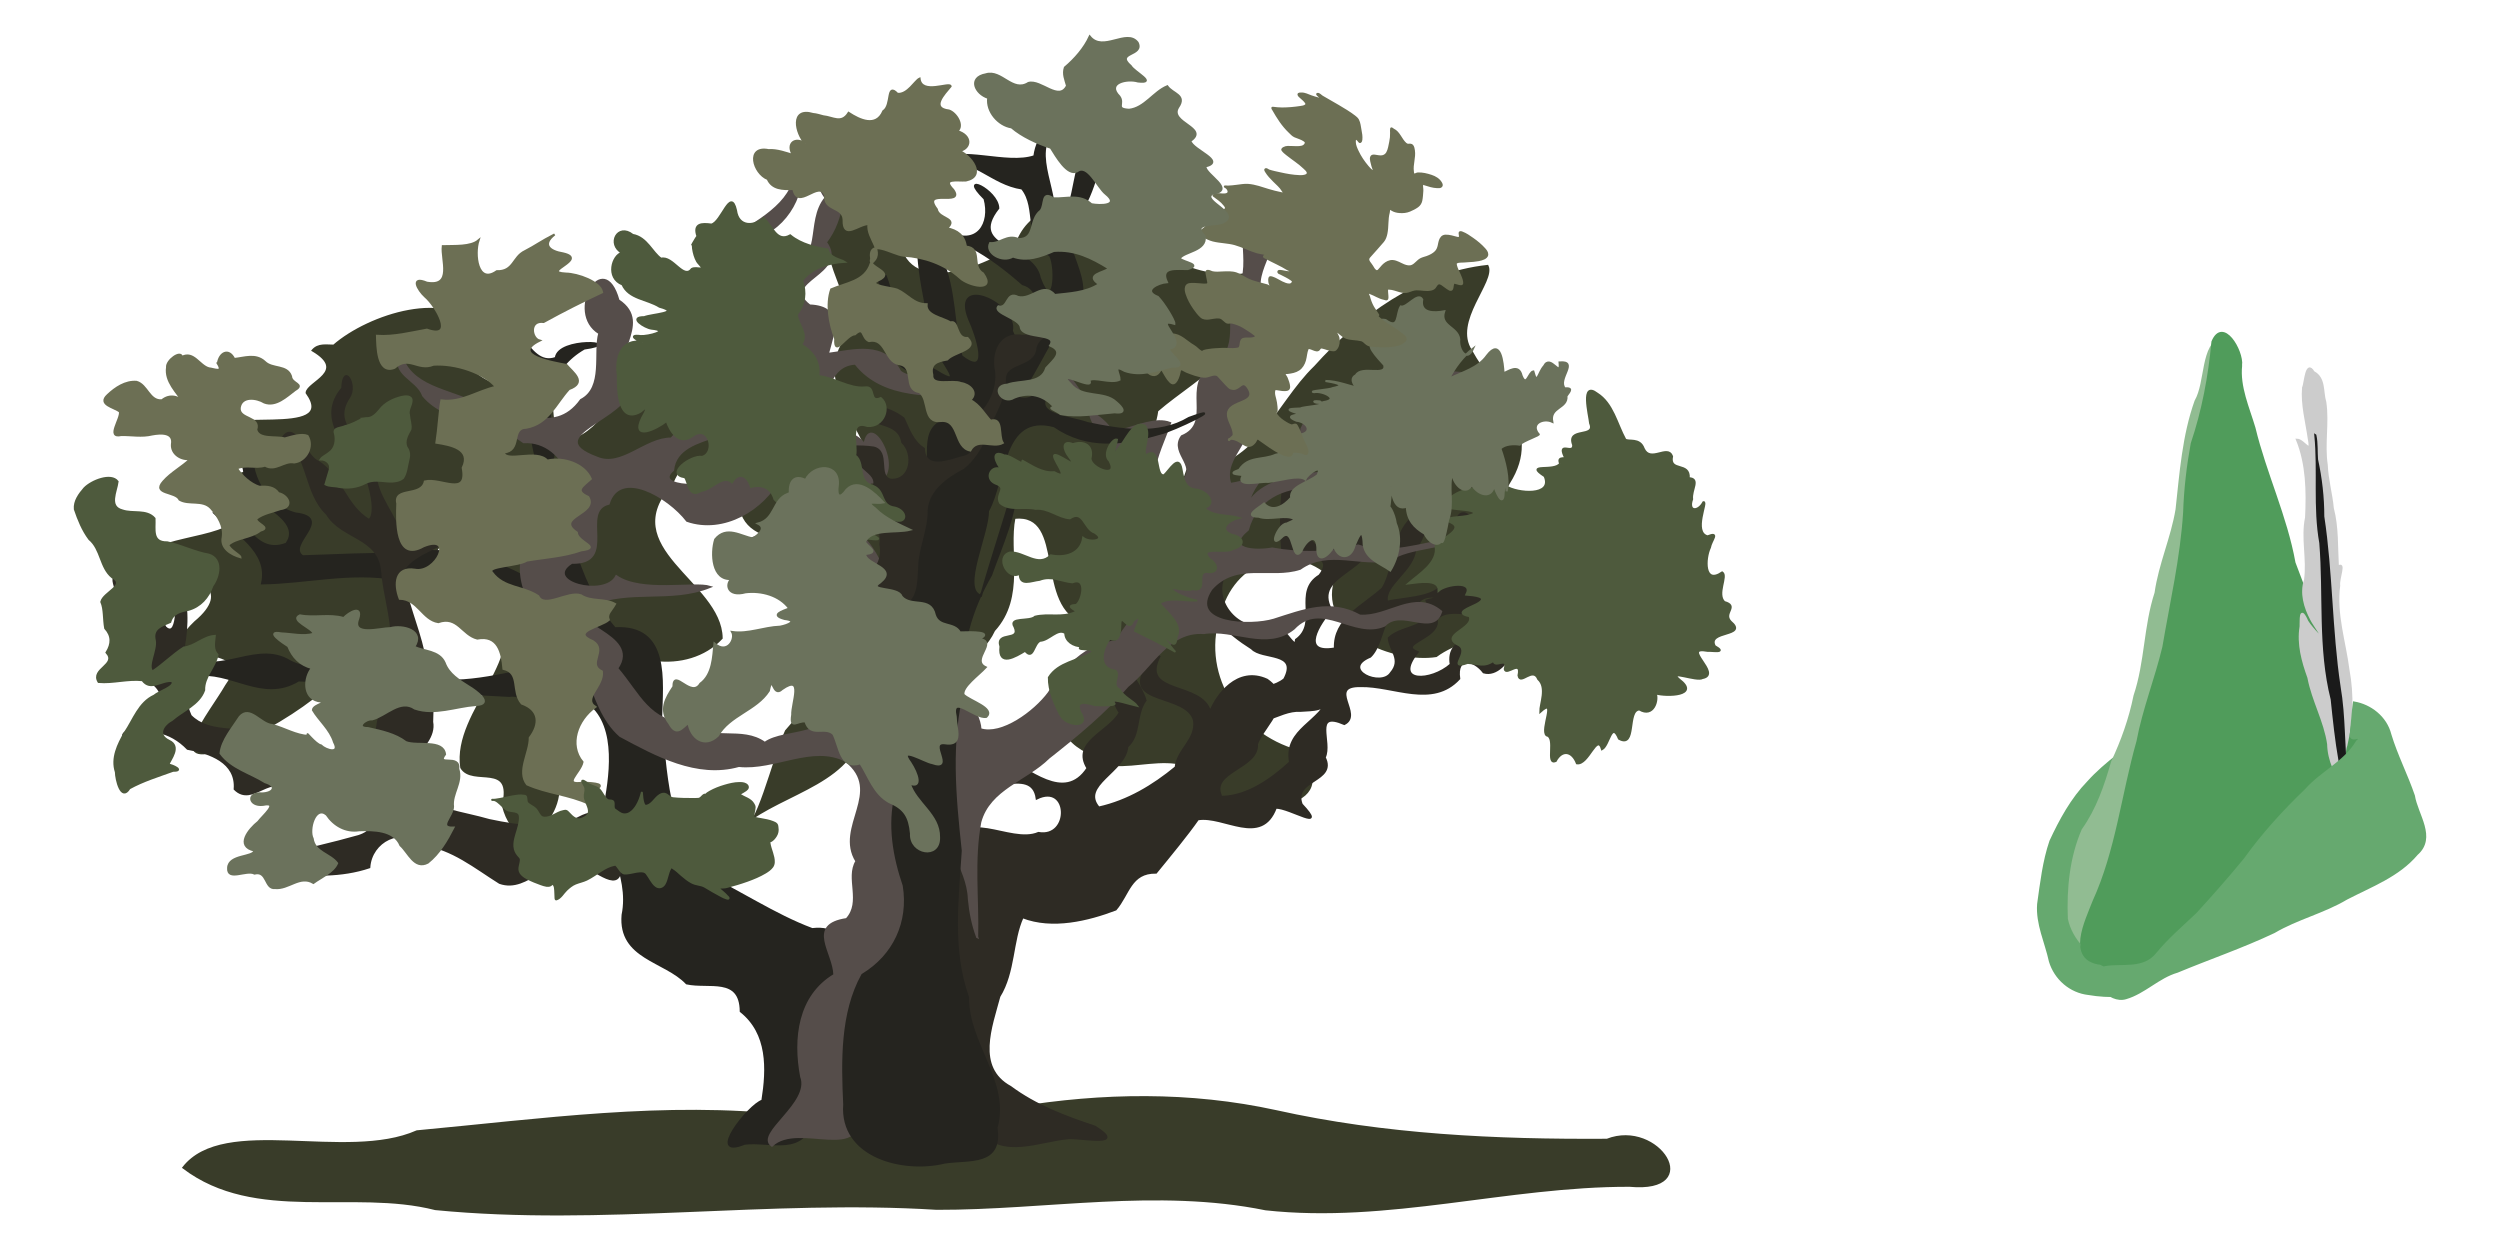 <?xml version="1.0" encoding="UTF-8" standalone="no"?>
<svg
   xmlns:dc="http://purl.org/dc/elements/1.1/"
   xmlns:cc="http://creativecommons.org/ns#"
   xmlns:rdf="http://www.w3.org/1999/02/22-rdf-syntax-ns#"
   xmlns:svg="http://www.w3.org/2000/svg"
   xmlns="http://www.w3.org/2000/svg"
   xmlns:sodipodi="http://sodipodi.sourceforge.net/DTD/sodipodi-0.dtd"
   xmlns:inkscape="http://www.inkscape.org/namespaces/inkscape"
   width="1200"
   height="600"
   viewBox="0 0 317.5 158.75"
   version="1.1"
   id="svg8"
   sodipodi:docname="sl-major-oak.svg"
   inkscape:version="1.0.1 (3bc2e813f5, 2020-09-07)">
  <sodipodi:namedview
     pagecolor="#ffffff"
     bordercolor="#666666"
     borderopacity="1"
     objecttolerance="10"
     gridtolerance="10"
     guidetolerance="10"
     inkscape:pageopacity="0"
     inkscape:pageshadow="2"
     inkscape:window-width="1920"
     inkscape:window-height="1061"
     id="namedview35"
     showgrid="false"
     inkscape:zoom="1.4"
     inkscape:cx="600"
     inkscape:cy="300"
     inkscape:window-x="0"
     inkscape:window-y="19"
     inkscape:window-maximized="0"
     inkscape:current-layer="svg8"
     inkscape:document-rotation="0" />
  <defs
     id="defs2" />
  <path
     id="path361"
     style="fill:#393c29;fill-opacity:1;stroke:#393c29;stroke-width:0.265px;stroke-linecap:butt;stroke-linejoin:miter;stroke-opacity:1"
     d="m 39.708,44.503 c 4.543,2.69 -0.676,4.044 -0.767,5.381 4.376,6.116 -12.144,1.525 -11.252,5.303 2.841,1.657 7.774,4.201 1.621,5.258 -5.559,1.394 -0.307,4.342 -0.233,6.3 -2.628,2.054 -15.325,2.034 -8.296,6.396 4.482,-0.37 8.916,1.781 4,5.865 -6.455,6.158 8.46,1.807 3.931,8.086 -1.957,3.419 -8.401,11.114 0.178,7.746 4.474,-1.785 9.078,-4.638 11.999,-7.114 1.517,3.417 6.629,7.512 7.385,9.142 4.067,-6.699 2.784,-14.605 2.74,-21.417 3.141,-1.651 4.887,-8.191 6.974,-8.018 8.551,0.4 -2.251,9.863 5.049,9.556 4.768,6.218 -5.544,13.205 -4.454,20.503 1.412,2.382 6.672,-0.876 5.29,4.83 2.15,8.3 9.848,-0.402 6.018,-5.535 -1.837,-5.669 -0.483,-17.183 6.035,-17.506 2.782,5.061 11.374,6.432 15.723,1.77 -0.09,-7.173 -13.884,-11.367 -6.285,-19.694 3.208,-7.317 7.607,-1.63 8.724,3.336 1.419,6.265 13.272,1.467 9.971,10.147 7.293,6.074 0.11,12.845 -4.241,17.999 -1.589,3.485 -3.895,13.372 -5.368,11.895 4.951,-4.155 14.747,-5.438 15.047,-13.141 2.35,-8.171 13.331,-4.182 16.751,-11.534 3.884,-4.253 1.706,-9.951 2.584,-14.296 6.828,-0.723 2.476,11.481 9.055,13.342 3.649,5.424 -8.287,12.091 0.273,16.446 3.444,4.391 12.064,-2.333 15.699,4.545 4.273,3.705 17.439,2.948 10.944,-4.719 -7.727,-2.157 -12.632,-10.053 -9.78,-17.807 1.995,-6.907 9.699,-8.997 14.527,-3.798 -1.96,6.602 7.547,10.368 12.841,9.547 4.815,-3.561 12.887,-2.447 15.831,-7.793 -1.702,-4.879 -10.85,-7.107 -6.594,-14.182 4.391,-6.92 -1.922,-11.477 -4.795,-16.802 -2.473,-3.741 3.03,-8.831 2.081,-10.765 -8.698,0.948 -16.178,6.426 -21.902,12.799 -5.092,4.907 -7.537,13.453 -16.236,13.174 -1.301,3.641 -4.337,14.616 -9.819,8.336 -0.75,-5.823 5.257,-10.232 6.014,-15.926 5.263,-4.563 14.505,-8.758 11.128,-17.316 -7.259,0.905 -12.169,-3.712 -18.413,-6.276 -4.077,-4.064 -9.428,-1.689 -10.675,2.743 -5.448,3.498 -15.494,6.809 -15.003,-3.163 0.628,-6.979 -6.511,-8.964 -7.754,-1.448 -3.924,5.925 4.031,11.687 0.669,17.097 -3.312,6.129 4.847,12.344 3.987,17.485 -9.549,-1.545 -6.468,-15.846 -15.984,-15.836 -6.544,-4.738 -13.464,-0.74 -16.941,5.49 -2.037,3.8 -7.448,8.095 -7.84,1.334 -3.844,-3.676 -14.323,-2.789 -9.337,-10.218 -3.578,-5.414 -13.969,-2.038 -18.422,1.849 -0.927,0.006 -1.956,-0.236 -2.676,0.603 z" />
  <path
     id="path224"
     style="fill:#393c29;fill-opacity:1;stroke:#393c29;stroke-width:0.265px;stroke-linecap:butt;stroke-linejoin:miter;stroke-opacity:1"
     d="m 100.288,141.743 c -15.76,-1.803 -31.649,0.487 -47.339,1.939 -9.008,3.99 -24.455,-2.066 -29.661,4.606 9.189,6.963 21.501,2.585 31.993,5.262 21.194,2.071 42.456,-1.362 63.681,-0.034 13.936,0.028 27.949,-2.751 41.77,0.061 15.55,1.702 30.708,-3.023 46.227,-2.986 9.602,0.888 3.664,-8.402 -2.872,-5.837 -14.113,0.09 -28.211,-0.561 -42.041,-3.638 -10.921,-2.388 -22.051,-2.209 -33.02,-0.412 -9.572,0.516 -19.132,1.586 -28.737,1.039 z" />
  <path
     id="path230"
     style="fill:#25241f;fill-opacity:1;stroke:#25241f;stroke-width:0.265px;stroke-linecap:butt;stroke-linejoin:miter;stroke-opacity:1"
     d="m 73.174,88.392 c 5.073,1.972 4.572,8.463 3.819,12.841 -0.732,5.178 3.166,9.689 2.078,14.965 -0.461,5.531 5.38,5.772 8.139,8.691 2.828,0.617 6.823,-0.937 6.869,3.544 3.522,2.802 3.395,7.289 2.746,11.349 -1.785,0.59 -7.196,7.493 -2.267,5.467 3.166,-0.413 7.78,1.642 8.563,-3.321 1.363,-4.884 -1.268,-10.095 2.223,-14.394 0.132,-3.484 3.881,-10.195 -2.197,-9.536 -4.856,-1.813 -9.272,-4.872 -13.975,-7.042 -4.298,-5.541 -4.661,-12.942 -5.214,-19.662 0.109,-4.836 1.096,-11.892 -5.874,-11.508 -2.529,-2.909 -4.183,-6.827 -5.32,-10.55 -2.251,-4.172 -3.217,-8.94 -2.118,-13.617 -1.946,-4.348 -0.702,-8.913 3.547,-11.356 5.356,-0.758 -3.302,-1.482 -3.604,1.197 -3.819,1.399 -4.487,-6.501 -9.435,-4.42 2.861,-0.524 5.547,4.797 0.329,3.696 -2.403,0.656 -4.689,1.878 -0.437,1.176 5.446,-0.126 6.988,4.373 6.43,8.961 0.239,3.445 2.108,6.357 0.346,9.796 1.525,4.414 3.243,8.934 5.695,12.966 0.66,3.373 -4.675,-2.698 -5.42,-3.584 -5.043,-2.911 -10.875,-4.961 -16.752,-3.684 -4.314,-0.108 -8.614,0.158 -12.916,0.28 -2.165,-1.495 4.042,-4.87 -0.921,-5.437 -4.055,-1.138 -5.853,-5.103 -5.476,-8.642 -5.322,-1.661 1.207,3.183 -1.867,5.04 1.857,1.951 8.473,4.367 6.202,7.446 -4.471,1.734 -5.309,-4.658 -9.137,-3.888 2.724,2.572 6.985,4.876 6.052,8.925 5.538,-0.07 11.26,-1.559 16.968,-0.536 4.439,0.502 9.894,0.52 10.773,5.837 3.117,0.295 7.136,-2.504 8.812,1.959 3.108,2.993 0.542,4.937 -2.888,3.727 -5.2,0.994 -10.964,2.527 -16.021,-0.032 -4.592,-2.835 -9.944,1.523 -14.499,-1.293 -4.45,-2.286 -9.301,2.78 -13.574,-1.146 -2.157,-1.67 -2.105,-6.911 -5.799,-4.971 4.344,2.016 1.723,9.23 7.641,8.147 4.664,-0.747 8.587,3.446 13.229,0.626 4.547,0.115 9.024,1.572 13.63,1.376 4.364,0.254 8.758,0.304 13.096,0.592 4.005,-0.604 5.226,7.874 6.485,1.537 0.203,-1.56 1.28,-0.588 2.041,-1.523 z" />
  <path
     id="path239"
     style="fill:#2e2b24;fill-opacity:1;stroke:#2e2b24;stroke-width:0.265px;stroke-linecap:butt;stroke-linejoin:miter;stroke-opacity:1"
     d="m 36.003,55.45 c 3.282,2.312 2.628,7.111 5.524,9.838 1.849,3.109 6.618,2.909 7.002,7.189 0.212,2.932 1.211,5.785 1.22,8.711 -0.105,4.13 -1.398,8.023 -2.003,12.024 1.037,4.56 -4.042,5.009 -7.284,5.024 -4.099,1.327 -5.065,-3.239 -7.413,-4.926 -2.862,-1.052 -6.548,-0.072 -8.839,-2.407 -1.249,-2.803 -0.845,-6.056 -0.818,-9.056 0.357,-1.955 0.638,-6.203 -0.807,-6.77 -0.266,1.704 0.114,7.241 -2.294,3.751 -1.926,-1.377 -3.754,-2.664 -4.648,-4.907 -2.753,-2.045 0.057,2.125 -0.54,3.711 1.829,2.663 1.129,5.355 -1.491,6.98 2.715,1.091 7.996,1.352 6.786,5.692 -0.065,2.025 -5.294,2.125 -4.71,3.283 2.964,-1.412 5.938,-0.774 8.139,1.508 2.809,0.491 6.257,1.685 5.982,5.121 2.317,2.323 4.72,-2.483 7.12,0.499 2.633,0.643 4.529,2.976 7.255,3.239 1.682,-0.122 4.354,1.235 1.381,2.225 -3.338,0.94 -6.754,1.755 -10.156,2.421 2.935,-0.281 0.156,1.941 0.503,2.13 3.647,0.503 7.465,0.594 10.987,-0.584 0.225,-3.319 4.077,-5.301 6.74,-2.901 3.781,0.481 6.72,2.946 9.815,4.876 3.699,1.316 6.222,-3.946 10.204,-2.302 1.855,0.414 5.409,4.091 5.131,-0.136 -1.02,-2.601 -0.298,-7.937 -4.775,-6.071 -3.683,1.981 -7.97,1.372 -11.882,0.54 -3.324,-0.957 -6.99,-1.337 -9.918,-3.271 -3.608,-3.29 3.356,-5.565 2.667,-9.204 0.019,-3.021 0.707,-6.046 -1.094,-8.86 -0.757,-3.418 -2.282,-6.668 -2.722,-10.138 1.517,-2.859 5.901,-2.982 7.6,-5.846 2.292,-1.991 2.262,-5.121 3.834,-7.535 1.474,-1.228 2.799,-7.348 -0.446,-3.847 -1.508,2.474 -1.365,5.618 -3.925,7.582 -0.832,3.202 -3.76,5.774 -7.114,5.314 -0.71,-2.899 -3.176,-5.177 -3.344,-8.263 -0.092,-3.751 -6.129,-5.49 -3.321,-9.634 1.045,-1.572 -0.757,-4.496 -0.879,-1.137 -3.283,3.842 0.626,7.479 2.77,10.64 0.79,1.533 1.654,5.425 0.619,6.083 -2.972,-1.756 -3.568,-5.596 -6.47,-7.415 -1.432,-0.479 -2.904,-5.138 -4.385,-3.174 z" />
  <path
     id="path248"
     style="fill:#2e2b24;fill-opacity:1;stroke:#2e2b24;stroke-width:0.265px;stroke-linecap:butt;stroke-linejoin:miter;stroke-opacity:1"
     d="m 120.278,88.88 c -0.876,3.779 1.406,7.272 4.175,8.798 -0.003,4.313 6.6,-0.761 7.213,3.73 4.141,-2.048 4.312,5.101 0.219,4.38 -3.66,1.576 -10.012,-3.686 -10.783,2.54 1.845,3.885 -1.078,6.875 -1.314,10.492 2.3,4.959 -0.106,10.269 1.019,15.216 2.259,3.189 -1.243,7.969 3.707,9.528 2.825,3.629 7.595,1.242 11.283,0.978 1.878,-0.039 7.314,1.098 3.259,-1.453 -3.779,-1.258 -7.491,-2.64 -10.721,-5.04 -4.523,-2.469 -2.426,-7.708 -1.42,-11.505 1.928,-3.1 1.589,-7.104 2.957,-10.064 3.775,1.472 8.301,0.358 11.817,-0.975 1.66,-1.932 1.87,-4.742 5.129,-4.687 1.828,-2.238 3.968,-4.833 5.319,-6.772 3.303,-0.552 8.059,3.456 9.894,-1.475 1.821,-0.008 6.66,3.186 3.279,-0.42 -1.208,-3.172 4.473,-2.876 2.923,-5.955 0.943,-1.905 -1.569,-6.011 2.499,-4.25 2.385,-1.194 -2.282,-4.888 2.072,-4.817 4.195,-0.083 9.107,2.768 12.515,-0.938 -0.419,-2.91 1.866,-2.443 3.105,-0.805 3.251,0.975 6.186,-7.312 1.865,-4.123 -2.533,-0.471 -6.624,-0.447 -6.043,3.12 -2.452,2.195 -7.415,2.454 -4.211,-1.56 -2.699,-1.086 2.977,-1.757 2.415,-4.195 1.765,-1.961 5.603,0.637 7.597,-1.914 -2.315,-0.666 -6.826,-1.157 -8.874,-0.445 1.312,3.645 -2.958,2.972 -4.802,4.761 0.119,1.57 1.743,2.726 0.276,4.434 -1.223,1.933 -6.513,-0.451 -2.624,-2.069 2.096,-1.982 1.386,-7.676 5.887,-6.661 2.178,-3.234 8.216,3.224 8.62,-2.635 -0.562,-1.847 -3.963,-2.91 -1.761,-5.861 1.513,-2.485 -2.109,-4.906 -1.757,-0.996 0.519,2.476 0.048,3.983 -2.003,5.081 1.748,3.683 -4.576,3.513 -6.849,4.106 -0.528,-2.118 3.481,-4.039 3.577,-6.77 2.417,-2.721 0.764,-6.736 1.888,-9.931 -2.609,-3.548 -0.075,4.712 -2.27,5.979 -2.627,2.435 -2.186,6.397 -3.766,9.017 -2.535,2.298 -6.217,3.86 -6.053,7.633 -4.587,0.786 -1.911,-3.253 -0.464,-4.895 -2.584,-4.697 5.935,-4.872 4.887,-9.611 -2.368,-3.305 -5.598,1.392 -5.877,2.114 -4.034,-2.274 -1.899,-6.157 -1.513,-9.504 -0.686,-1.451 -3.623,-5.706 -3.071,-1.539 -0.915,3.638 -0.926,7.535 -0.648,11.194 1.697,0.507 7.095,-0.083 4.722,2.971 -3.373,2.064 0.012,6.023 -2.978,8.161 -0.053,1.968 -2.339,-3.923 -4.341,-1.743 -3.454,0.514 -6.64,-3.833 -4.418,-6.932 -1.659,-2.098 -1.282,-4.561 -2.046,-7.018 -2.265,1.897 0.667,6.465 -2.078,8.617 1.491,3.695 4.137,6.218 7.262,8.181 1.307,1.432 6.025,0.328 4.133,3.908 -2.315,1.883 -6.18,0.36 -6.065,4.697 2.333,2.304 5.318,-0.882 8.092,-0.682 1.62,-0.141 3.354,0.104 3.645,-1.901 -0.869,3.33 -5.721,4.155 -4.939,8.427 -2.135,1.967 -5.317,4.366 -8.715,4.399 -1.621,-3.244 4.783,-3.611 4.512,-6.734 0.95,-2.475 5.012,-5.508 1.276,-8.141 -3.771,-1.727 -6.416,2.008 -7.222,4.073 -1.052,-3.863 -8.912,-2.102 -6.452,-7.01 -3.168,-1.675 -1.75,-4.545 -1.967,-7.137 -1.729,2.778 -1.005,6.161 0.246,8.595 -2.889,4.632 5.212,3.188 6.13,6.647 0.347,2.436 -2.094,3.679 -2.335,5.951 -2.838,2.339 -6.067,4.295 -9.765,5.115 -2.428,-2.845 3.366,-4.555 3.624,-7.743 1.704,-1.512 0.988,-4.073 2.313,-5.875 -1.162,-3.871 -6.196,-6.918 -2.861,-11.475 0.428,-3.01 4.238,-4.651 3.679,-8.118 -1.479,-1.818 1.527,-7.895 -1.789,-6.587 0.266,3.962 -0.666,7.984 -3.123,10.737 0.862,2.939 -5.216,5.081 -1.124,8.038 1.911,2.644 -0.032,6.188 1.956,8.964 -1.457,2.542 -6.15,3.757 -4.1,7.059 -2.957,4.515 -7.467,0.033 -10.748,-1.395 -4.379,-0.828 -2.531,-6.956 -6.69,-7.588 l -0.405,0.297 z" />
  <path
     id="path253"
     style="fill:#554d4a;fill-opacity:1;stroke:#554d4a;stroke-width:0.265px;stroke-linecap:butt;stroke-linejoin:miter;stroke-opacity:1"
     d="m 108.767,109.377 c -2.707,-4.367 3.575,-8.822 -1.366,-12.753 -4.176,-2.181 -9.042,1.141 -13.57,0.648 -5.316,1.497 -10.523,-1.371 -15.064,-3.807 -4.516,-3.939 -3.49,-11.768 -9.602,-14.118 -3.416,-3.893 -5.079,-10.644 1.378,-12.391 4.33,-2.897 1.553,-11.127 -4.044,-10.801 -3.868,-2.878 -9.693,-2.233 -12.76,-5.91 -0.766,-2.169 -4.168,-2.619 -2.897,-5.555 1.082,4.611 6.294,4.734 9.739,6.654 4.631,0.321 9.69,4.358 13.198,-0.543 2.996,-1.547 1.639,-6.044 2.337,-8.484 -4.314,-2.594 0.542,-10.987 2.429,-4.176 4.592,3.047 -1.873,7.322 1.368,11.018 0.115,3.963 -11.733,6.13 -4.104,8.967 3.16,1.355 6.144,-2.458 9.453,-2.427 1.937,-2.368 9.044,-5.279 9.153,-5.346 2.503,6.431 -8.346,3.769 -8.939,9.359 -2.684,2.279 5.064,2.414 6.264,0.796 2.307,-0.831 6.565,-5.05 7.32,0.116 -2.074,4.069 -7.184,7.111 -11.797,5.519 -2.359,-3.063 -8.552,-6.738 -9.964,-2.175 -3.777,0.94 1.159,7.659 -4.689,7.502 -3.81,2.426 4.237,4.524 5.662,1.706 3.191,2.203 9.866,0.716 11.916,1.356 -4.994,2.021 -10.243,0.165 -15.197,2.313 -3.84,2.56 6.497,3.605 3.397,8.035 2.863,3.356 3.954,6.786 8.992,7.072 3.102,2.397 6.821,0.296 9.752,2.399 2.578,-1.902 9.346,-0.417 7.252,-5.633 -1.605,-4.129 4.468,-5.42 3.626,-9.502 2.304,-4.818 -2.62,-7.45 -5.529,-3.667 0.576,-2.641 5.653,-7.531 -0.526,-6.046 -2.275,2.576 -12.689,0.72 -5.648,-1.411 3.712,-0.261 6.984,-5.127 1.65,-6.076 -3.304,-1.855 -4.991,-4.84 -0.12,-5.004 2.533,-5.756 -5.003,-3.515 -8.077,-5.03 -3.175,-0.004 -9.532,-4.703 -6.647,-6.645 2.667,5.642 8.159,2.049 12.553,3.635 2.841,1.04 -5.481,-3.534 -4.365,-6.162 2.116,-1.966 -4.288,-7.738 -1.325,-6.027 3.166,3.219 4.489,7.429 7.576,10.168 3.697,0.372 -0.493,-5.484 -0.586,-7.658 -4.615,-0.759 -3.612,-7.076 -2.873,-9.833 3.211,-1.947 7.981,-4.828 6.577,-9.234 2.567,2.667 -0.367,8.299 -3.89,9.566 -2.319,2.45 0.184,10.519 2.769,4.545 5.389,-0.996 2.697,-6.116 5.314,-9.228 -2.044,-2.538 -0.25,-6.42 2.99,-4.351 -0.934,3.458 -0.561,6.848 -2.967,10.012 2.95,4.017 -6.077,4.935 -2.056,8.029 4.388,0.18 2.981,3.604 2.303,6.147 3.347,-0.417 7.164,-1.642 9.188,2.238 2.427,1.969 10.415,-0.76 9.384,2.951 -5.016,0.089 -11.549,0.561 -15.07,-3.95 -3.336,0.154 -3.703,4.138 -4.092,5.719 -5.254,1.369 4.4,2.258 5.233,4.641 0.706,-5.106 5.836,4.701 0.767,4.742 -1.504,1.874 0.711,5.085 -2.504,5.953 4.054,1.737 3.513,7.229 7.791,7.657 1.616,4.147 -1.916,9.322 -0.347,13.669 4.812,4.661 -3.91,10.109 1.157,14.812 1.084,4.559 1.397,9.462 -1.388,12.964 2.707,5.064 -3.888,5.895 -4.922,9.848 -2.11,4.625 -0.836,9.59 -1.396,14.419 1.209,7.434 -7.471,1.616 -10.905,4.889 -2.117,-1.49 5.003,-5.366 3.723,-8.752 -0.921,-4.871 -0.29,-10.243 4.215,-12.93 -0.061,-2.902 -3.505,-6.325 1.554,-7.088 2.014,-2.184 -0.064,-5.226 1.249,-7.352 z" />
  <path
     id="path262"
     style="fill:#554d4a;fill-opacity:1;stroke:#554d4a;stroke-width:0.265px;stroke-linecap:butt;stroke-linejoin:miter;stroke-opacity:1"
     d="m 124.099,119.005 c 0.116,-4.861 -0.516,-9.822 0.397,-14.616 1.152,-4.227 5.853,-5.343 8.687,-8.153 3.56,-2.806 7.061,-5.687 10.042,-9.118 3.08,-2.416 5.139,-7.051 9.673,-6.723 3.816,-0.612 7.998,2.182 11.415,-0.562 3.532,-3.751 7.654,1.322 11.531,-0.396 2.115,-2.279 6.226,1.463 7.184,-1.777 -3.374,-2.81 -6.695,0.791 -10.323,0.527 -3.752,-2.072 -7.163,-0.679 -10.911,0.514 -2.965,0.903 -10.968,0.644 -7.954,-3.878 3.178,-3.58 7.53,-1.364 11.272,-2.59 3.628,-2.597 7.793,-0.218 11.61,-1.171 1.782,-1.525 7.966,-1.619 7.697,-2.595 -3.969,0.563 -7.944,2.157 -11.949,0.814 -3.616,0.969 -7.177,1.057 -10.904,0.381 -2.053,0.388 -6.175,0.19 -3.086,-2.388 1.084,-3.926 4.447,-5.443 8.197,-5.428 2.216,-3.32 7.292,1.404 9.725,-1.999 1.757,-3.328 5.229,-4.156 8.173,-5.757 -1.591,-3.125 -3.9,2.088 -6.463,1.554 -2.417,3.916 -6.845,3.575 -10.822,4.436 -3.052,0.428 -7.179,1.028 -8.774,3.918 0.742,-3.517 5.209,-6.822 9.003,-8.12 3.087,-1.475 2.724,-6.107 6.894,-6.664 3.95,-1.365 8.278,-0.452 12.273,-1.749 -3.288,-0.302 -7.305,-0.579 -10.648,-0.194 -2.665,3.963 -8.777,2.714 -10.734,7.135 -0.53,4.098 -5.722,6.607 -9.052,7.052 -1.204,-3.612 3.955,-5.957 2.091,-9.84 1.321,-4.503 3.461,-9.216 1.935,-13.976 -1.568,-3.429 3.353,-6.982 0.206,-9.719 0.209,-1.939 1.116,-5.765 -1.283,-2.213 -2.862,3.442 0.409,8.363 -2.403,11.563 -1.246,3.032 1.004,7.082 -2.832,9.258 -3.939,2.302 0.258,7.175 -3.881,8.876 -1.629,2.25 2.708,3.997 -0.481,6.13 0.186,1.296 3.541,7.074 0.093,4.212 -5.731,-2.546 -2.437,-8.208 -1.09,-12.027 -3.623,-1.411 -9.566,4.615 -10.349,-2.133 -0.318,-0.883 -3.352,-5.255 -3.11,-4.13 -0.219,4.625 6.183,4.645 6.322,8.643 -0.383,2.779 6.483,1.733 4.113,6.329 -0.849,4.248 7.178,5.6 4.346,9.944 -3.32,2.576 -5.964,5.611 -8.168,9.06 -3.962,0.461 -6.556,3.345 -8.566,6.564 -1.805,2.441 -5.986,5.498 -8.678,4.616 -0.081,-2.315 -3.255,-6.751 -4.137,-2.397 2.487,4.145 -1.787,8.015 -0.151,12.361 -0.892,4.328 2.672,7.378 2.823,11.609 0.154,1.647 0.466,3.265 1.049,4.817 z" />
  <path
     id="path271"
     style="fill:#25241f;fill-opacity:1;stroke:#25241f;stroke-width:0.265px;stroke-linecap:butt;stroke-linejoin:miter;stroke-opacity:1"
     d="m 114.782,112.483 c 0.741,4.658 -1.238,8.898 -5.262,11.318 -2.692,4.857 -2.558,10.982 -2.301,16.461 -0.49,6.657 7.467,8.677 12.753,7.384 3.117,-0.476 7.303,0.382 6.581,-4.415 1.654,-5.837 -3.695,-10.701 -3.613,-16.582 -2.14,-5.964 -1.318,-12.414 -0.928,-18.599 -0.737,-6.858 -1.413,-13.864 0.334,-20.638 -0.469,-5.15 0.973,-9.97 3.517,-14.379 1.069,-3.064 3.739,-9.033 2.829,-10.922 -1.38,4.751 -2.861,9.115 -4.104,13.548 -2.608,-0.776 0.914,-7.825 0.889,-10.783 2.214,-3.872 1.675,-12.536 8.413,-10.746 4.205,2.906 8.779,2.322 13.415,0.952 1.673,-0.342 9.081,-3.979 3.696,-2.004 -3.854,2.338 -8.762,1.524 -12.878,0.658 -2.6,-0.922 -8.044,-1.028 -4.144,-4.713 1.754,-4.888 8.212,-5.876 9.801,-10.953 0.017,-2.898 6.578,-8.168 2.165,-8.671 -0.747,4.912 -3.708,10.493 -7.71,13.203 -4.263,0.517 -4.838,9.311 -8.992,7.875 2.91,-3.827 4.361,-8.696 7.942,-11.893 1.637,-4.634 -4.738,-9.057 0.798,-12.953 1.778,-3.548 1.649,-7.397 5.334,-9.365 2.378,-4.977 -4.266,1.833 -5.471,2.969 -1.762,1.567 -1.348,9.881 -3.949,7.944 0.045,-4.174 -3.682,-9.321 1.684,-11.8 2.068,-1.273 3.79,-4.952 0.511,-1.673 -2.417,1.808 -4.331,3.203 -4.726,6.141 -3.491,1.205 -9.589,-1.375 -11.96,0.607 4.409,-0.437 6.445,2.887 10.387,3.482 2.057,2.535 0.141,6.512 3.572,8.512 0.859,1.736 0.441,7.52 -1.307,2.88 -0.774,-4.246 -9.361,-3.686 -5.276,-8.887 -0.059,-2.311 -5.262,-4.693 -1.743,-1.199 0.865,3.172 -0.94,6.147 -4.681,4.193 -1.554,-0.96 -6.698,-4.721 -4.673,-0.139 5.473,0.035 10.175,3.265 14.188,6.785 4.356,1.158 0.54,11.088 -1.368,5.942 0.742,-3.414 -7.8,-7.31 -5.404,-1.433 0.853,1.808 2.846,7.638 -0.988,4.647 -1.086,-4.048 -0.756,-8.366 -2.518,-12.339 -2.206,-4.772 -1.461,-10.193 -2.384,-15.254 -1.112,-1.645 -7.188,-5.998 -3.397,-1.954 4.101,3.894 0.684,8.834 2.774,12.985 -0.317,5.165 1.039,10.136 2.055,15.205 0.628,1.795 4.315,5.797 0.187,3.186 -5.132,-2.254 -4.674,-7.644 -6.344,-12.012 -3.361,-1.441 3.008,5.163 0.265,6.957 -2.355,6.02 10.952,5.763 6.488,11.687 -2.929,1.949 0.382,6.574 -3.574,8.385 -2.372,4.129 -0.052,9.236 -1.609,13.723 0.797,4.009 -2.777,7.465 -0.65,11.828 1.516,4.322 2,8.81 0.37,13.207 -0.971,3.954 -0.248,7.958 1.009,11.641 z" />
  <path
     id="path276"
     style="fill:#2e2b24;fill-opacity:1;stroke:#2e2b24;stroke-width:0.265px;stroke-linecap:butt;stroke-linejoin:miter;stroke-opacity:1"
     d="m 113.894,76.923 c 2.623,-0.227 2.457,-3.053 2.583,-5.006 0.078,-2.44 1.248,-4.683 1.204,-7.141 0.194,-2.602 2.555,-4.248 4.663,-5.354 1.745,-1.397 2.731,-3.46 3.38,-5.55 0.883,-1.826 1.924,-3.662 1.892,-5.759 0.054,-2.29 3.752,-1.486 3.892,-3.993 0.619,-2.24 3.35,-1.49 5.079,-2.135 1.837,0.142 3.316,1.647 5.272,1.355 1.488,0.347 1.644,-0.908 0.13,-1.001 -2.15,-1.177 -4.531,-1.212 -6.797,-2.09 -2.145,0.219 -3.354,2.811 -5.822,2.349 -2.525,-0.113 -3.302,2.437 -2.868,4.501 0.264,2.168 -0.73,4.382 -2.359,5.783 -0.837,1.688 0.723,4.718 -1.99,5.199 -1.66,0.459 -4.695,1.701 -4.819,-1.1 -1.467,-0.95 -1.903,-2.453 -2.58,-3.852 -2.018,-1.57 -4.606,-1.762 -7.057,-1.926 -2.442,-0.524 -5.065,-0.449 -7.455,-0.784 1.649,-1.089 3.144,0.097 3.874,1.57 1.711,1.237 3.854,-1.055 5.388,0.4 1.295,1.967 4.609,1.003 5.086,3.784 1.586,1.502 1.114,4.952 -1.483,4.75 -1.765,-0.427 -0.085,-3.607 -2.176,-4.086 -1.746,-0.258 -3.549,-0.047 -5.318,-0.297 -0.941,0.031 -3.433,-0.518 -3.57,-0.196 2.202,0.235 5.322,-0.422 6.694,1.709 0.325,1.74 3.455,2.214 1.876,4.309 -0.724,2.334 1.584,4.332 1.202,6.759 0.325,1.804 -0.417,3.428 -2.104,4.126 -0.841,1.492 -0.106,3.92 1.63,4.058 0.855,-0.092 1.699,-0.276 2.552,-0.381 z" />
  <path
     id="path285"
     style="fill:#4e5a3d;fill-opacity:1;stroke:#4e5a3d;stroke-width:0.265px;stroke-linecap:butt;stroke-linejoin:miter;stroke-opacity:1"
     d="m 198.144,58.866 c -0.729,1.141 -4.613,-0.119 -1.968,1.609 1.119,2.62 -3.483,2.216 -4.915,1.279 -0.778,0.056 -2.761,0.462 -3.568,-0.293 0.955,-0.481 2.64,0.887 0.709,0.794 -1.624,-0.773 -4.768,0.729 -4.901,2.017 0.857,0.579 3.848,0.282 3.719,0.962 -0.914,0.603 -3.321,0.311 -3.575,0.862 3.13,0.953 -0.782,2.263 -1.321,3.27 0.376,2.091 -2.07,3.533 -3.443,4.728 1.355,-0.161 3.891,-0.627 3.833,0.909 0.873,-0.778 4.49,-1.364 3.523,0.509 0.849,0.067 3.147,0.243 1.278,1.233 -0.862,0.459 -2.946,1.112 -0.871,1.505 0.718,1.607 -4.047,2.427 -1.307,3.71 1.383,0.943 -1.611,3.166 1.044,2.223 1.345,0.074 2.079,0.591 3.322,-0.284 0.06,1.064 1.891,-0.666 1.401,1.077 0.168,0.92 2.195,-1.368 1.752,0.809 0.205,1.302 1.824,-1.197 2.504,0.462 1.183,1.075 0.237,3.12 0.259,4.149 2.201,-2.011 -0.014,2.308 0.8,2.988 1.275,0.247 -0.125,3.799 1.146,3.272 0.824,-1.523 2.103,-1.28 2.705,0.283 1.467,0.228 2.548,-3.942 3.19,-1.787 0.933,-0.517 1.166,-3.684 2.153,-1.337 2.242,1.268 0.933,-3.625 2.587,-3.717 1.784,1.074 2.44,-1.206 2.058,-2.039 1.461,0.415 5.715,0.281 2.973,-1.781 -1.487,-1.272 2.273,0.285 2.987,-0.171 2.537,-0.473 -2.839,-4.094 0.63,-3.456 0.709,-0.027 2.523,0.318 0.922,-0.593 -1.059,-2.047 4.316,-1.172 2.003,-3.125 -1.024,-1.095 1.091,-1.949 -0.789,-2.471 -1.043,-1.019 0.44,-3.312 -0.263,-3.76 -2.377,1.629 -2.219,-1.785 -1.563,-3.169 0.156,-0.918 1.298,-2.051 -0.302,-1.41 -1.922,-0.518 0.086,-4.54 -0.522,-4.337 -0.672,1.262 -2.006,1.217 -1.44,-0.391 -0.144,-1.217 1.065,-2.609 -0.428,-2.66 0.178,-2.099 -2.528,-0.73 -2.12,-2.785 -0.546,-1.51 -2.745,0.9 -3.603,-0.976 -0.502,-1.42 -1.981,-0.798 -2.345,-1.163 -1.081,-1.984 -1.578,-4.572 -3.567,-5.823 -2.112,-1.614 -0.998,2.636 -0.88,3.775 0.81,1.938 -3.044,0.456 -2.152,2.739 0.076,1.308 -1.957,-0.502 -1.136,1.401 0.554,0.622 -1.008,-0.137 -0.518,0.967 z" />
  <path
     id="path290"
     style="fill:#6b725c;fill-opacity:1;stroke:#6b725c;stroke-width:0.265px;stroke-linecap:butt;stroke-linejoin:miter;stroke-opacity:1"
     d="m 163.414,66.497 c -1.113,0.005 -2.439,3.56 -0.504,1.613 1.48,-1.123 1.121,3.444 2.347,1.908 0.42,-1.111 1.897,-2.603 2.051,-0.494 -0.085,2.353 1.532,0.908 2.116,-0.148 0.522,1.654 2.121,1.711 2.595,-0.076 0.416,-0.911 0.982,-2.514 1.153,-0.577 -0.047,2.199 2.163,2.834 3.394,3.728 1.06,-1.715 1.514,-4.078 0.698,-5.982 -0.152,-1.232 -1.038,-2.819 -0.886,-1.717 0.192,-0.947 0.265,-2.148 0.276,-2.97 0.161,1.111 0.465,3.156 2.011,2.551 0.069,1.727 0.937,2.642 2.264,3.441 0.772,1.635 2.414,1.642 2.042,0.424 0.165,2.118 0.826,-1.558 0.937,-2.169 0.761,-1.947 -0.059,-4.182 0.551,-6.032 -0.054,1.278 1.542,3.167 2.47,1.598 0.857,1.338 2.543,1.771 2.813,0.059 0.222,0.769 1.18,2.983 1.223,0.892 0.11,-1.146 0.337,-1.651 0.377,-0.154 0.37,-1.537 -0.215,-3.807 -0.79,-5.414 0.547,-0.609 1.785,-0.626 2.447,-0.506 0.389,-0.507 2.858,-1.281 2.375,-1.352 -1.064,-1.341 0.643,-2.08 1.759,-1.559 -0.367,-1.899 1.975,-1.673 1.807,-3.266 0.547,-0.735 0.765,-1.04 -0.212,-0.97 -1.025,-1.183 1.832,-3.498 -0.66,-3.298 0.215,2.141 -1.165,-1.128 -1.968,0.47 -0.767,0.854 -0.87,2.546 -1.37,0.676 -0.582,0.075 -0.867,2.109 -1.493,0.534 -0.361,-1.573 -1.713,-0.49 -2.286,-0.304 -0.087,-1.317 -0.355,-4.514 -2.089,-2.249 -1.138,1.629 -3.171,2.115 -4.847,2.955 0.665,-1.366 1.84,-2.926 3.07,-3.846 -0.797,1.828 -1.917,0.123 -1.758,-1.171 -0.169,-1.595 -2.546,-1.637 -1.919,-3.553 -1.253,0.234 -3.114,0.296 -2.787,-1.517 -0.565,-0.977 -1.973,1.15 -2.727,0.905 -0.61,1.008 -0.142,2.999 -1.924,1.721 -2.734,-0.537 1.573,4.282 -0.859,3.199 -2.408,-0.724 0.044,1.784 0.696,2.51 0.349,1.565 -2.89,0.024 -3.596,1.293 -1.273,0.652 0.738,2.267 0.461,1.662 -1.446,-0.305 -2.838,-0.923 -4.339,-0.927 0.782,0.123 3.022,0.492 0.97,0.895 -0.41,0.237 -3.268,0.389 -2.421,0.523 1.101,-0.225 3.386,0.944 1.22,1.265 -0.845,0.314 -1.938,-0.255 -0.475,-0.085 1.053,0.621 -1.945,0.614 -2.474,0.899 -1.021,0.058 -2.238,0.013 -0.511,0.543 0.996,0.394 -1.97,0.187 0.006,1 1.411,0.152 2.199,1.55 0.346,1.791 -0.863,0.375 -3.61,0.386 -3.208,0.486 1.671,0.009 1.966,1.767 0.235,2.05 -1.702,0.752 -3.488,0.143 -4.646,1.92 -1.563,0.548 -0.22,0.546 0.499,0.662 -1.071,1.654 2.058,0.758 3.187,0.866 1.525,-0.145 3.838,-0.953 4.72,-0.321 0.272,-0.702 2.309,-2.111 1.553,-0.528 -1.244,0.983 -3.576,1.448 -3.357,2.862 -0.93,1.068 -2.348,1.927 -3.439,0.738 -0.578,0.494 -2.724,1.652 -0.691,1.666 1.41,0.514 3.629,-0.41 4.645,0.38 -0.359,0.167 -0.72,0.333 -1.079,0.501 z" />
  <path
     id="path295"
     style="fill:#4e5a3d;fill-opacity:1;stroke:#4e5a3d;stroke-width:0.265px;stroke-linecap:butt;stroke-linejoin:miter;stroke-opacity:1"
     d="m 140.909,58.511 c -0.946,-0.811 0.379,-2.877 0.945,-2.678 -0.08,0.587 -0.932,2.868 0.102,1.232 0.955,-0.956 1.927,-3.753 3.451,-3.007 0.82,1.109 -0.407,3.091 0.102,3.797 1.983,-1.446 1.107,2.731 2.33,2.504 0.689,-0.606 1.876,-2.801 2.212,-0.727 0.238,1.335 0.484,2.546 2.039,2.562 1.725,0.481 2.215,2.021 0.801,2.304 1.195,1.169 2.97,0.863 4.413,1.266 -1.162,0.284 -2.697,1.444 -0.871,2.164 1.522,0.25 1.765,1.372 0.168,1.775 -0.867,0.684 -4.554,-0.482 -2.995,1.297 1.088,0.671 1.219,1.884 -0.369,1.62 -1.497,0.078 0.284,2.622 -1.772,2.193 -0.652,0.319 -3.194,-0.373 -2.778,-0.083 0.612,0.928 3.458,1.672 3.24,1.519 -1.483,0.108 -3.518,-0.519 -4.692,0.378 0.926,1.118 3.027,2.691 2.18,4.256 -0.127,2.064 -1.075,-0.135 -1.937,-0.234 0.428,0.534 1.84,2.258 1.709,2.065 -1.651,-0.917 -3.359,-1.784 -5.039,-2.602 0.196,-0.74 1.271,-2.495 -0.259,-1.257 -0.491,1.652 -1.577,-1.329 -1.611,0.476 -0.019,0.937 -0.089,2.359 -1.333,1.773 -1.039,1.352 -1.614,3.793 0.738,4.093 0.614,0.697 -0.702,1.79 0.55,2.431 0.43,0.875 1.751,1.441 2.158,2.01 -0.878,-0.191 -2.966,-0.926 -3.319,-0.588 1.674,0.689 -1.547,0.509 -2.049,0.491 -0.99,-0.287 -2.558,-0.741 -1.843,0.908 1.438,2.147 -1.841,1.717 -2.465,0.42 -0.799,-1.441 -1.536,-3.212 -1.505,-4.827 1.202,-1.937 3.71,-2.087 5.503,-3.196 0.321,-0.64 -2.523,-0.158 -1.25,-0.765 -1.152,0.027 -2.18,-0.689 -2.166,-1.68 -0.978,-0.705 -2.072,0.939 -3.205,0.972 -0.856,0.376 -0.853,2.54 -1.899,1.267 -1.19,0.715 -3.431,2.094 -3.131,-0.533 -0.663,-2.003 2.665,-0.538 1.783,-2.504 -0.799,-1.27 1.925,-0.602 2.609,-1.278 1.705,-0.422 3.394,0.192 5.082,-0.559 0.833,-0.104 -1.699,-0.845 0.129,-0.928 0.795,-0.495 1.482,-3.666 -0.488,-2.888 -1.354,-0.121 -2.629,-0.904 -4.162,-0.317 -1.031,0.105 -2.559,0.87 -2.497,-0.799 -1.498,0.978 -3.145,-2.165 -1.238,-2.661 1.742,-0.118 3.552,1.973 5.17,0.36 1.843,0.367 3.804,-0.177 4.117,-2.218 0.808,0.651 3.097,0.366 1.455,-0.684 -1.346,-0.429 -1.399,-2.979 -3.162,-1.809 -1.466,-0.113 -2.72,-1.349 -4.333,-1.205 -1.471,-0.328 -3.291,0.303 -4.506,-0.729 -0.661,-1.166 1.107,-1.906 -0.639,-2.505 -1.415,-0.656 -0.431,-2.48 0.846,-1.739 -0.729,-0.776 -1.499,-2.641 0.341,-1.79 0.635,-0.157 2.949,1.76 2.217,0.624 1.277,0.691 2.561,1.639 4.095,1.493 2.509,1.377 -0.829,-2.317 0.179,-2.187 0.922,0.171 3.144,2.111 1.67,0.154 -0.604,-0.734 -0.96,-2.126 0.531,-1.525 1.415,-0.478 2.614,0.162 2.229,1.787 -0.041,1.272 3.722,2.71 2.419,0.314 z" />
  <path
     style="fill:#6c6f54;fill-opacity:1;stroke:#6c6f54;stroke-width:0.265px;stroke-linecap:butt;stroke-linejoin:miter;stroke-opacity:1"
     d="m 144.804,46.022 c 0.312,0.126 0.476,0.439 0.624,0.72 0.145,0.274 0.314,0.546 0.584,0.722 0.238,0.154 0.552,0.234 0.821,0.11 0.283,-0.131 0.441,-0.414 0.609,-0.663 0.081,-0.12 0.177,0.088 0.22,0.155 0.299,0.47 0.527,0.998 0.927,1.393 0.123,0.121 0.296,0.278 0.476,0.21 0.173,-0.065 0.291,-0.224 0.38,-0.379 0.214,-0.373 0.317,-0.794 0.396,-1.211 0.024,-0.127 0.151,-0.21 0.28,-0.167 0.193,0.066 0.349,0.202 0.54,0.277 0.734,0.288 1.481,0.592 2.276,0.647 0.55,0.037 1.116,-0.417 1.627,-0.217 0.102,0.04 0.175,0.135 0.251,0.213 0.426,0.444 0.813,0.927 1.263,1.348 0.161,0.151 0.391,0.217 0.607,0.212 0.33,-0.008 0.591,-0.234 0.841,-0.422 0.147,-0.111 0.339,-0.234 0.527,-0.159 0.239,0.096 0.388,0.325 0.514,0.536 0.155,0.259 0.299,0.574 0.209,0.879 -0.092,0.308 -0.378,0.495 -0.648,0.634 -0.563,0.291 -1.195,0.453 -1.706,0.84 -0.26,0.197 -0.46,0.493 -0.477,0.827 -0.023,0.455 0.17,0.883 0.347,1.291 0.18,0.417 0.37,0.843 0.389,1.309 0.005,0.138 -0.058,0.271 -0.176,0.349 -0.16,0.105 -0.458,0.564 -0.436,0.372 0.02,-0.172 0.259,-0.127 0.389,-0.119 0.504,0.032 0.935,0.321 1.354,0.577 0.261,0.159 0.543,0.354 0.861,0.322 0.294,-0.03 0.512,-0.257 0.695,-0.47 0.124,-0.144 0.157,-0.42 0.344,-0.453 0.099,-0.018 0.199,0.088 0.283,0.146 0.885,0.608 1.738,1.283 2.716,1.735 0.305,0.141 0.625,0.282 0.967,0.291 0.173,0.005 0.369,-0.092 0.399,-0.27 0.018,-0.11 0.041,-0.22 0.187,-0.234 0.325,-0.03 0.651,0.032 0.972,0.08 0.254,0.038 0.655,0.362 0.761,0.128 0.056,-0.123 0.05,-0.275 0.026,-0.409 -0.082,-0.47 -0.375,-0.864 -0.555,-1.297 -0.243,-0.581 -0.434,-1.187 -0.742,-1.737 -0.055,-0.098 -0.117,-0.225 -0.257,-0.21 -0.176,0.019 -0.344,0.146 -0.524,0.085 -0.229,-0.077 -0.442,-0.196 -0.646,-0.321 -0.446,-0.274 -0.892,-0.586 -1.187,-1.026 -0.073,-0.109 -0.307,-0.371 -0.176,-0.354 0.086,0.011 0.173,0.063 0.187,-0.09 0.033,-0.368 -0.03,-0.735 -0.078,-1.099 -0.07,-0.538 -0.377,-1.105 -0.182,-1.62 0.052,-0.137 0.242,-0.087 0.353,-0.071 0.427,0.06 0.872,0.179 1.295,0.059 0.164,-0.046 0.216,-0.234 0.207,-0.386 -0.021,-0.386 -0.18,-0.746 -0.313,-1.103 -0.073,-0.196 -0.398,-0.495 -0.212,-0.593 0.085,-0.045 0.235,-0.034 0.346,-0.047 0.483,-0.059 0.985,-0.148 1.395,-0.421 0.404,-0.269 0.654,-0.713 0.789,-1.171 0.142,-0.482 0.141,-1.005 0.34,-1.467 0.055,-0.127 0.215,-0.11 0.327,-0.081 0.285,0.073 0.54,0.24 0.837,0.274 0.137,0.016 0.269,-0.063 0.332,-0.184 0.062,-0.119 0.188,-0.203 0.326,-0.182 0.23,0.036 0.447,0.129 0.67,0.192 0.28,0.08 0.567,0.172 0.862,0.158 0.162,-0.008 0.271,-0.148 0.352,-0.271 0.248,-0.378 0.293,-0.859 0.211,-1.297 -0.038,-0.203 -0.169,-0.369 -0.249,-0.56 -0.035,-0.085 -0.222,-0.323 -0.097,-0.304 0.249,0.037 0.441,0.219 0.624,0.376 0.229,0.196 0.47,0.388 0.764,0.484 0.606,0.196 1.26,0.144 1.874,0.298 0.235,0.059 0.402,0.25 0.579,0.402 0.179,0.155 0.397,0.268 0.641,0.29 0.927,0.083 1.866,0.145 2.789,0.009 0.445,-0.065 0.912,-0.151 1.28,-0.422 0.143,-0.105 0.308,-0.235 0.329,-0.415 0.021,-0.181 -0.132,-0.321 -0.257,-0.428 -0.249,-0.213 -0.501,-0.422 -0.769,-0.612 -0.809,-0.572 -1.722,-1.011 -2.43,-1.716 -0.098,-0.098 -0.284,-0.205 -0.239,-0.342 0.041,-0.125 0.298,0.167 0.207,0.013 -0.209,-0.356 -0.474,-0.673 -0.675,-1.036 -0.224,-0.403 -0.38,-0.838 -0.493,-1.285 -0.038,-0.15 -0.189,-0.315 -0.112,-0.453 0.057,-0.102 0.203,-0.014 0.287,0.017 0.587,0.214 1.115,0.591 1.731,0.716 0.132,0.027 0.35,0.141 0.406,0.017 0.056,-0.125 0.032,-0.272 0.027,-0.406 -0.01,-0.272 -0.068,-0.545 -0.035,-0.815 0.014,-0.118 0.184,-0.087 0.271,-0.085 0.481,0.015 0.929,0.212 1.388,0.336 0.331,0.089 0.687,0.135 1.021,0.026 0.344,-0.112 0.682,-0.27 1.052,-0.276 0.61,-0.011 1.224,0.167 1.828,0.038 0.182,-0.039 0.362,-0.111 0.489,-0.259 0.144,-0.168 0.225,-0.41 0.431,-0.508 0.185,-0.088 0.383,0.027 0.537,0.129 0.309,0.204 0.584,0.455 0.915,0.632 0.123,0.066 0.28,0.054 0.332,-0.108 0.071,-0.222 0.06,-0.464 0.151,-0.681 0.059,-0.139 0.221,-0.066 0.326,-0.041 0.228,0.055 0.452,0.16 0.688,0.152 0.128,-0.004 0.118,-0.173 0.107,-0.262 -0.043,-0.361 -0.204,-0.694 -0.347,-1.024 -0.16,-0.37 -0.37,-0.727 -0.452,-1.124 -0.023,-0.113 -0.05,-0.272 0.071,-0.341 0.294,-0.167 0.645,-0.099 0.967,-0.135 0.398,-0.045 0.8,-0.043 1.198,-0.085 0.443,-0.047 0.896,-0.102 1.306,-0.287 0.209,-0.094 0.435,-0.263 0.441,-0.512 0.007,-0.276 -0.177,-0.504 -0.35,-0.698 -0.444,-0.497 -0.962,-0.925 -1.507,-1.306 -0.416,-0.291 -0.837,-0.593 -1.313,-0.774 -0.102,-0.039 -0.315,-0.135 -0.331,0.043 -0.017,0.187 0.104,0.396 5.8e-4,0.563 -0.07,0.114 -0.225,0.081 -0.334,0.055 -0.48,-0.117 -0.96,-0.288 -1.46,-0.273 -0.182,0.006 -0.363,0.073 -0.488,0.214 -0.246,0.279 -0.295,0.662 -0.367,1.012 -0.061,0.3 -0.173,0.599 -0.394,0.825 -0.306,0.313 -0.706,0.507 -1.113,0.656 -0.254,0.093 -0.525,0.144 -0.766,0.268 -0.421,0.217 -0.676,0.661 -1.113,0.852 -0.343,0.15 -0.728,0.057 -1.061,-0.077 -0.458,-0.184 -0.885,-0.486 -1.387,-0.528 -0.424,-0.035 -0.828,0.178 -1.138,0.454 -0.247,0.22 -0.428,0.5 -0.663,0.73 -0.095,0.093 -0.248,0.144 -0.369,0.066 -0.212,-0.138 -0.341,-0.368 -0.46,-0.584 -0.18,-0.325 -0.595,-0.651 -0.481,-1.004 0.039,-0.119 0.136,-0.212 0.217,-0.306 0.545,-0.628 1.121,-1.229 1.652,-1.871 0.23,-0.278 0.344,-0.629 0.416,-0.977 0.186,-0.886 0.062,-1.812 0.303,-2.688 0.043,-0.158 0.01,-0.484 0.172,-0.459 0.101,0.015 0.192,0.098 0.283,0.151 0.282,0.164 0.605,0.235 0.93,0.259 0.427,0.031 0.865,-0.008 1.263,-0.175 0.349,-0.147 0.692,-0.315 1,-0.537 0.239,-0.172 0.412,-0.43 0.475,-0.719 0.092,-0.422 0.108,-0.856 0.139,-1.286 0.019,-0.263 -0.081,-0.531 -0.016,-0.789 0.039,-0.155 0.207,-0.051 0.303,-0.021 0.518,0.162 1.043,0.346 1.588,0.362 0.177,0.005 0.393,0.034 0.527,-0.097 0.119,-0.115 0.045,-0.294 -0.022,-0.416 -0.26,-0.469 -0.749,-0.756 -1.246,-0.918 -0.554,-0.18 -1.136,-0.329 -1.716,-0.295 -0.166,0.01 -0.327,0.182 -0.48,0.113 -0.132,-0.06 -0.124,-0.25 -0.141,-0.375 -0.124,-0.893 0.267,-1.777 0.131,-2.664 -0.033,-0.213 -0.062,-0.447 -0.204,-0.618 -0.113,-0.136 -0.303,-0.119 -0.459,-0.103 -0.138,0.014 -0.27,-0.039 -0.376,-0.13 -0.606,-0.523 -0.831,-1.466 -1.564,-1.797 -0.082,-0.037 -0.254,-0.232 -0.277,-0.127 -0.037,0.174 -0.014,0.355 -0.009,0.532 0.011,0.392 -0.026,0.785 -0.11,1.169 -0.1,0.464 -0.154,0.951 -0.389,1.372 -0.137,0.247 -0.392,0.421 -0.676,0.453 -0.304,0.034 -0.601,-0.053 -0.901,-0.088 -0.147,-0.017 -0.337,-0.027 -0.423,0.116 -0.109,0.179 -0.063,0.402 -0.02,0.594 0.084,0.38 0.179,0.761 0.342,1.114 0.054,0.118 -0.037,0.215 -0.165,0.146 -0.251,-0.135 -0.446,-0.352 -0.627,-0.568 -0.506,-0.6 -0.956,-1.254 -1.287,-1.965 -0.17,-0.366 -0.349,-0.748 -0.36,-1.156 -0.004,-0.148 -0.015,-0.379 0.135,-0.419 0.113,-0.03 0.203,0.085 0.281,0.151 0.094,0.079 0.175,0.304 0.282,0.241 0.096,-0.057 0.123,-0.188 0.134,-0.292 0.042,-0.407 -0.028,-0.815 -0.108,-1.212 -0.086,-0.431 -0.11,-0.892 -0.316,-1.28 -0.105,-0.199 -0.288,-0.342 -0.463,-0.476 -0.644,-0.492 -1.344,-0.904 -2.04,-1.317 -0.674,-0.4 -1.359,-0.78 -2.037,-1.175 -0.203,-0.118 -0.388,-0.392 -0.618,-0.342 -0.083,0.018 0.07,0.144 0.103,0.182 0.106,0.123 0.32,0.221 0.303,0.385 -0.013,0.128 -0.195,0.042 -0.276,0.018 -0.311,-0.093 -0.626,-0.175 -0.931,-0.286 -0.399,-0.144 -0.797,-0.363 -1.227,-0.351 -0.121,0.003 -0.395,-0.012 -0.365,0.131 0.028,0.132 0.146,0.221 0.24,0.308 0.243,0.227 0.521,0.427 0.705,0.709 0.067,0.103 0.082,0.258 -0.021,0.344 -0.192,0.159 -0.451,0.187 -0.688,0.222 -0.77,0.116 -1.549,0.187 -2.328,0.188 -0.392,5.1e-4 -0.781,-0.042 -1.169,-0.091 -0.16,-0.02 0.002,0.161 0.038,0.224 0.577,1.016 1.209,2.023 2.063,2.831 0.219,0.208 0.424,0.455 0.702,0.574 0.395,0.169 0.825,0.273 1.181,0.52 0.107,0.074 0.236,0.186 0.201,0.337 -0.055,0.236 -0.268,0.397 -0.495,0.454 -0.426,0.107 -0.869,0.052 -1.303,0.045 -0.326,-0.006 -0.683,-0.054 -0.973,0.11 -0.095,0.054 -0.28,0.15 -0.19,0.28 0.15,0.215 0.362,0.377 0.564,0.539 0.732,0.586 1.539,1.084 2.214,1.737 0.158,0.153 0.341,0.302 0.422,0.512 0.058,0.15 -0.025,0.32 -0.167,0.389 -0.275,0.134 -0.59,0.14 -0.889,0.13 -0.825,-0.028 -1.64,-0.178 -2.443,-0.358 -0.477,-0.107 -0.959,-0.197 -1.422,-0.353 -0.144,-0.049 -0.304,-0.239 -0.431,-0.153 -0.092,0.062 0.031,0.221 0.077,0.298 0.261,0.442 0.631,0.804 0.986,1.17 0.386,0.397 0.841,0.748 1.115,1.231 0.063,0.111 0.291,0.33 0.171,0.357 -0.135,0.03 -0.276,-0.006 -0.409,-0.034 -0.528,-0.108 -1.051,-0.239 -1.567,-0.396 -0.851,-0.259 -1.696,-0.582 -2.592,-0.648 -0.487,-0.036 -0.969,0.061 -1.451,0.117 -0.369,0.043 -0.737,0.094 -1.111,0.101 -0.123,0.002 -0.47,-0.06 -0.369,0.01 0.065,0.045 0.178,0.093 0.246,0.168 0.135,0.148 0.266,0.359 0.2,0.562 -0.057,0.174 -0.259,0.228 -0.421,0.251 -0.418,0.06 -0.854,-0.104 -1.259,0.02 -0.069,0.021 -0.268,0.088 -0.213,0.129 0.478,0.355 0.993,0.687 1.36,1.16 0.099,0.128 0.244,0.274 0.21,0.442 -0.027,0.136 -0.157,0.217 -0.265,0.285 -0.437,0.274 -0.92,0.462 -1.397,0.65 -0.398,0.156 -0.915,0.13 -1.202,0.447 -0.072,0.079 0.056,0.219 0.101,0.306 0.097,0.185 0.343,0.354 0.288,0.556 -0.036,0.133 -0.159,0.228 -0.261,0.314 -0.279,0.232 -0.566,0.464 -0.894,0.619 -0.095,0.045 -0.402,0.105 -0.298,0.105 0.377,7e-4 0.735,0.14 1.069,0.304 0.394,0.193 0.786,0.396 1.215,0.505 0.919,0.232 1.885,0.213 2.798,0.47 0.97,0.273 1.864,0.758 2.83,1.04 0.511,0.149 2.034,0.286 1.527,0.474 -0.081,0.03 -0.218,-0.015 -0.32,-0.019 -0.116,-0.004 -0.294,-0.069 -0.349,0.04 -0.056,0.111 0.143,0.158 0.223,0.202 0.927,0.503 1.909,0.908 2.8,1.47 0.146,0.092 0.446,0.11 0.435,0.285 -0.006,0.094 -0.19,0.068 -0.273,0.076 -0.451,0.041 -1.52,-0.403 -1.355,0.017 0.031,0.078 0.192,0.117 0.28,0.163 0.471,0.245 0.962,0.462 1.391,0.779 0.09,0.067 0.193,0.15 0.149,0.291 -0.058,0.188 -0.242,0.316 -0.439,0.318 -0.34,0.003 -0.657,-0.144 -0.958,-0.285 -0.407,-0.191 -0.778,-0.464 -1.208,-0.6 -0.107,-0.034 -0.291,-0.107 -0.345,0.024 -0.072,0.178 -0.042,0.379 -0.023,0.564 0.02,0.189 0.277,0.542 0.088,0.564 -0.158,0.019 -0.256,-0.129 -0.402,-0.172 -0.849,-0.251 -1.74,-0.394 -2.535,-0.801 -0.454,-0.232 -0.872,-0.542 -1.356,-0.706 -0.553,-0.187 -1.147,-0.147 -1.72,-0.126 -0.435,0.016 -0.879,0.068 -1.307,-0.024 -0.213,-0.046 -0.402,-0.201 -0.629,-0.179 -0.173,0.016 -0.138,0.22 -0.118,0.34 0.061,0.373 0.164,0.736 0.217,1.112 0.019,0.133 -0.058,0.261 -0.205,0.281 -0.324,0.043 -0.651,-0.008 -0.975,-0.031 -0.41,-0.03 -0.825,-0.076 -1.235,-0.011 -0.178,0.028 -0.341,0.147 -0.401,0.322 -0.101,0.294 -0.033,0.614 0.059,0.899 0.214,0.664 0.558,1.281 0.956,1.851 0.267,0.382 0.548,0.762 0.897,1.073 0.253,0.226 0.617,0.253 0.94,0.219 0.462,-0.048 0.918,-0.202 1.39,-0.135 0.269,0.038 0.461,0.246 0.655,0.415 0.128,0.111 0.262,0.248 0.447,0.242 0.177,-0.005 0.351,-0.05 0.531,-0.006 0.501,0.124 0.989,0.308 1.43,0.576 0.504,0.307 1.004,0.624 1.466,0.993 0.075,0.06 0.186,0.118 0.086,0.229 -0.175,0.194 -0.456,0.213 -0.701,0.223 -0.299,0.012 -0.604,-0.026 -0.897,0.055 -0.156,0.043 -0.241,0.193 -0.282,0.342 -0.067,0.245 -0.041,0.52 -0.175,0.742 -0.077,0.127 -0.237,0.145 -0.369,0.167 -0.631,0.106 -1.269,-0.022 -1.904,0.014 -0.56,0.031 -1.125,0.04 -1.677,0.139 -0.19,0.034 -0.387,0.045 -0.567,0.112 -0.116,0.043 -0.228,0.178 -0.358,0.111 -0.37,-0.191 -0.616,-0.544 -0.98,-0.749 -0.901,-0.509 -1.713,-1.488 -2.753,-1.44 -0.127,0.006 -0.147,0.18 -0.183,0.278 -0.068,0.186 -0.103,0.413 -0.272,0.533 -0.112,0.079 -0.249,0.014 -0.363,-0.022 -0.613,-0.193 -1.203,-0.496 -1.849,-0.554 -0.223,-0.02 -0.487,-0.021 -0.651,0.156 -0.234,0.252 -0.392,0.568 -0.492,0.893 -0.058,0.188 -0.163,0.399 -0.089,0.586 0.114,0.291 0.27,0.56 0.417,0.837 0.056,0.105 -0.032,0.192 -0.09,0.268 -0.146,0.193 -0.317,0.365 -0.471,0.551 z"
     id="path300" />
  <path
     id="path304"
     style="fill:#6b725c;fill-opacity:1;stroke:#6b725c;stroke-width:0.265px;stroke-linecap:butt;stroke-linejoin:miter;stroke-opacity:1"
     d="m 135.24,8.577 c 1.287,-1.086 2.476,-2.456 3.155,-3.941 1.669,2.095 4.708,-1.019 6.079,0.775 0.852,1.723 -2.934,1.177 -0.867,2.975 0.464,0.789 3.43,2.249 0.915,1.959 -1.382,-0.415 -4.084,0.172 -2.364,1.906 0.683,0.942 -0.596,1.592 1.235,1.692 1.963,-0.206 3.113,-2.27 4.849,-2.986 0.687,0.986 2.474,1.091 1.38,2.67 -1.224,1.993 4.012,2.619 1.546,4.27 0.315,1.198 4.594,2.569 1.911,3.241 -0.039,1.049 3.987,3.013 0.88,3.473 -1.403,0.902 3.639,2.478 1.411,3.616 -1.014,0.501 -4.158,-0.045 -2.377,1.773 0.282,1.891 -2.643,1.92 -3.18,2.829 0.553,0.517 2.917,0.762 1.025,1.341 -1.294,0.027 -3.599,-0.388 -2.642,1.664 -1.109,0.085 -3.209,1.065 -1.143,1.879 0.777,0.786 2.142,3.005 2.097,3.408 -2.739,-0.823 1.423,2.159 -0.268,3.055 -1.696,0.018 2.84,2.552 -0.099,2.382 -1.887,0.496 -3.921,1.255 -5.944,0.546 -1.608,-0.924 -0.64,0.375 -0.654,1.115 -1.095,0.538 -3.31,-0.436 -3.85,0.096 0.812,1.438 -4.469,-1.654 -2.405,0.416 1.492,1.918 4.267,0.881 5.805,2.325 0.848,0.706 1.421,1.499 -0.175,1.302 -2.268,0.179 -4.591,0.627 -6.847,0.229 -0.597,-0.477 -1.842,-0.842 -0.797,-0.857 -1.313,-1.547 -3.188,-2.017 -5.101,-1.239 -1.566,1 -3.08,-1.536 -0.869,-1.644 1.662,-0.616 4.3,0.005 4.932,-2.109 0.862,-0.982 2.378,-2.061 0.49,-2.858 1.081,-1.642 -3.326,-0.795 -3.717,-2.243 -0.006,-1.202 -3.623,-1.852 -2.856,-2.731 1.304,0.358 0.951,-2 2.501,-1.194 1.744,0.431 3.164,-1.985 4.667,-0.249 1.807,-0.213 3.904,-0.263 5.631,-1.378 -1.885,-1.228 0.649,-1.439 1.249,-1.994 -2.2,-1.362 -4.354,-2.439 -7.008,-2.227 -1.736,0.746 -3.429,1.354 -5.194,0.711 -1.314,0.82 -3.549,-0.422 -2.9,-1.702 1.265,0.122 2.175,-1.159 3.611,-0.501 2.259,-0.005 1.285,-2.442 2.813,-3.614 0.621,-0.775 0.049,-2.61 1.625,-1.562 1.728,0.06 3.349,-0.574 4.823,0.742 1.107,0.211 3.72,0.216 1.796,-1.337 -1.009,-0.8 -2.284,-3.884 -3.604,-2.852 -1.241,0.65 -2.69,-1.952 -3.351,-2.991 -1.768,-0.579 -3.655,-1.445 -4.982,-2.584 -1.68,-0.255 -3.2,-2.015 -2.966,-3.751 -1.646,-0.505 -2.6,-2.574 -0.296,-2.983 1.968,-0.615 3.384,2.384 5.401,1.097 1.588,-0.454 3.873,2.439 4.908,0.355 -0.215,-0.776 -0.55,-1.484 -0.279,-2.316 z" />
  <path
     id="path309"
     style="fill:#6c6f54;fill-opacity:1;stroke:#6c6f54;stroke-width:0.265px;stroke-linecap:butt;stroke-linejoin:miter;stroke-opacity:1"
     d="m 104.528,14.766 c 1.269,0.122 2.332,1.032 3.247,-0.429 1.386,0.903 3.491,1.925 4.408,-0.219 1.157,-0.746 0.351,-3.701 1.796,-2.198 1.293,0.13 2.23,-1.668 2.799,-1.93 0.243,2.126 3.863,0.39 3.95,0.965 -0.795,0.968 -2.619,2.807 -0.201,3.085 0.936,0.317 1.914,1.934 1.04,2.614 1.901,0.555 1.778,2.196 0.274,2.518 1.485,0.611 3.424,3.191 0.841,3.746 -1.105,0.079 -3.151,-0.376 -1.616,1.195 1.496,2.181 -4.174,-0.304 -2.099,2.455 0.239,1.29 2.761,1.095 1.291,2.424 1.297,0.254 2.239,0.919 2.403,2.327 2.152,0.177 0.595,2.478 2.19,3.414 1.713,2.435 -1.922,1.527 -2.922,0.562 -1.959,-1.774 -4.563,-2.673 -7.173,-2.829 -1.441,-0.154 -4.54,-2.301 -4.114,0.42 -0.51,1.135 3.203,1.651 0.889,2.723 -1.495,0.668 1.722,0.911 2.404,1.179 1.324,0.575 2.112,1.882 3.742,1.851 -0.155,1.43 1.975,1.672 3.051,2.313 1.019,-0.378 0.617,2.121 2.157,1.976 1.456,1.492 -1.649,1.719 -2.595,2.726 -1.201,0.209 -2.228,0.494 -1.89,1.945 -0.143,1.551 2.58,0.593 3.635,1.049 1.107,0.153 2.267,1.185 1.18,2.165 1.162,0.53 1.941,1.959 2.595,2.618 1.642,-0.461 0.939,1.906 1.539,2.82 -1.278,0.703 -3.227,-0.741 -4.126,0.966 -2.06,-0.407 -1.338,-3.907 -3.657,-3.759 -2.449,0.357 -1.472,-2.729 -2.795,-3.668 -2.165,-0.306 -0.433,-3.33 -2.649,-3.549 -1.781,-0.404 -1.583,-3.378 -3.769,-2.928 -0.955,-0.404 -0.554,-1.95 -1.766,-0.867 -1.123,0.032 -2.647,3.04 -2.51,0.579 -0.727,-1.91 -1.175,-4.378 -0.512,-6.276 1.865,-0.817 4.273,-0.98 5.02,-3.265 2.029,-1.441 -0.565,-3.108 -0.283,-5.03 -1.27,-0.014 -3.239,2.069 -3.16,-0.543 -0.066,-1.741 -2.52,-1.091 -2.347,-3.128 -0.802,-1.987 -3.506,2.005 -4.034,-0.783 -1.366,0.052 -2.694,0.022 -3.257,-1.268 -1.838,-0.723 -2.786,-4.247 0.108,-3.663 1.043,-0.089 2.297,0.376 3.092,0.618 -0.878,-1.5 0.311,-2.341 1.585,-1.44 -1.24,-1.313 -1.961,-4.648 0.972,-3.766 0.436,0.033 0.851,0.173 1.269,0.284 z" />
  <path
     id="path314"
     style="fill:#4e5a3d;fill-opacity:1;stroke:#4e5a3d;stroke-width:0.265px;stroke-linecap:butt;stroke-linejoin:miter;stroke-opacity:1"
     d="m 88.58,30.006 c -0.559,-1.651 0.578,-1.641 1.77,-1.48 1.303,-0.313 2.441,-4.773 3.118,-1.819 0.277,2.148 2.275,2.105 3.515,0.989 1.091,1.002 1.635,3.163 3.373,2.199 1.401,1.158 3.332,1.572 4.769,1.793 0.188,1.081 1.678,1.275 2.118,1.557 -1.958,0.117 -4.169,0.742 -5.378,2.391 0.523,1.521 0.36,2.955 -0.661,4.304 0.091,1.311 1.507,2.429 0.546,3.821 1.538,0.913 2.408,2.251 2.175,4.005 2.065,0.194 3.869,1.637 5.967,1.44 1.366,-0.198 0.394,2.049 1.971,1.352 1.317,1.1 0.403,3.681 -1.674,3.542 -2.482,-0.84 -1.27,2.324 -1.585,3.75 1.284,0.932 0.148,3.351 2.301,3.878 1.597,0.668 0.801,2.506 2.765,2.749 1.592,0.412 1.603,2.188 -0.247,1.515 -0.878,0.074 -2.929,-0.724 -3.088,-0.588 0.748,0.771 -3.164,0.298 -1.166,1.411 0.504,0.855 4.078,1.947 1.343,1.615 -2.089,-0.224 -4.231,-0.522 -6.286,0.087 -1.789,-0.359 -1.901,2.232 -3.888,2.109 -0.366,-0.262 1.952,-1.732 0.328,-0.784 -1.839,1.338 -4.592,-0.194 -3.162,-2.455 0.479,-1.64 2.732,-2.369 0.859,-3.98 -0.446,-1.554 -1.678,-1.902 -2.991,-1.583 -0.431,-1.488 -1.589,-1.94 -2.415,-0.583 -1.166,-1.03 -2.576,0.953 -3.893,1.09 -1.665,1.043 -1.594,-1.187 -2.081,-1.724 -2.53,-0.362 0.773,-2.831 2.19,-2.577 1.804,-0.511 0.878,-4.197 -1.197,-2.683 -1.735,1.253 -2.812,-0.478 -3.312,-1.893 -1.273,1.029 -4.565,2.609 -3.099,-0.411 0.402,-0.686 1.021,-1.88 -0.209,-0.765 -2.86,1.652 -2.928,-2.845 -2.883,-4.601 -0.352,-2.27 0.463,-4.743 3.16,-4.214 -0.43,-0.091 -2.143,-1.011 -0.268,-0.78 0.93,0.068 3.91,-0.693 1.367,-0.95 -0.837,-0.107 -2.993,-1.463 -0.911,-1.451 0.952,-0.387 4.836,-0.537 1.938,-1.332 -1.58,-0.994 -3.887,-0.985 -4.706,-2.829 -2.13,-0.828 -1.284,-3.707 -0.043,-4.016 -1.952,-1.071 -0.569,-3.797 1.345,-2.267 1.793,0.309 2.49,2.281 3.601,3.023 1.492,-0.393 2.838,2.733 3.912,1.297 0.629,-0.352 1.964,0.463 0.864,-0.714 -0.548,-0.532 -0.937,-2.475 -0.629,-2.65 -0.667,1.111 0.359,-0.714 0.48,-0.786 z" />
  <path
     id="path319"
     style="fill:#6b725c;fill-opacity:1;stroke:#6b725c;stroke-width:0.265px;stroke-linecap:butt;stroke-linejoin:miter;stroke-opacity:1"
     d="m 100.313,62.615 c -0.097,-1.615 0.672,-2.321 1.988,-1.649 1.031,-2.088 4.37,-2.139 4.102,0.651 -0.209,1.449 0.242,1.818 1.115,0.571 1.526,-1.574 3.622,0.504 4.669,1.626 -0.934,0.213 -2.595,-0.422 -0.971,0.832 1.178,1.216 3.104,2.026 4.359,2.628 -1.771,0.451 -4.963,-0.216 -5.743,1.577 0.666,0.836 1.78,1.303 0.027,1.52 0.098,1.368 4.223,1.715 1.932,3.583 -1.813,1.164 2.351,0.549 2.697,1.8 1.227,1.441 3.721,-0.053 4.234,2.365 0.561,1.657 2.42,0.841 3.197,2.201 1.548,-0.062 4.38,-0.086 2.399,0.841 2.556,0.254 -1.16,2.647 0.862,3.588 -0.922,0.992 -3.017,2.48 -2.823,3.465 0.77,0.806 4.042,1.725 2.913,2.824 -1.412,0.32 -4.571,-3.048 -3.898,-0.016 0.008,1.523 1.057,3.781 -1.404,3.368 -2.187,-0.231 1.307,3.543 -1.589,2.514 -0.899,-0.129 -4.468,-2.321 -2.764,-0.034 0.921,1.409 1.539,3.316 -0.088,2.635 0.803,2.518 3.777,3.951 3.728,6.818 0.113,2.807 -3.714,2.089 -3.557,-0.457 -0.204,-2.149 -0.819,-3.178 -2.784,-4.005 -1.936,-1.072 -2.582,-3.287 -3.651,-4.922 -2.553,0.845 -2.621,-2.158 -3.418,-3.705 -1.072,-1.09 -2.926,0.502 -3.553,-1.607 -0.993,-0.156 -1.986,1.114 -1.68,-0.842 -0.067,-1.454 1.539,-5.256 -1.294,-3.269 -1.243,1.214 -1.165,-2.262 -1.679,0.212 -1.573,2.46 -4.994,3.103 -6.467,5.7 -1.701,1.636 -3.458,0.297 -3.746,-1.639 -0.829,0.675 -1.525,1.766 -2.421,0.093 -1.343,-1.714 -0.438,-3.219 0.521,-4.667 -0.002,-2.414 2.246,1.574 3.418,-0.384 1.587,-1.157 1.627,-3.427 1.789,-5.097 1.639,1.443 2.74,-0.592 2.249,-1.469 2.039,0.299 3.999,-0.599 6.089,-0.674 1.007,-0.181 2.335,-0.777 0.585,-0.981 -1.904,-0.509 -0.274,-0.99 0.59,-1.334 -1.26,-1.685 -3.515,-2.292 -5.556,-2.061 -2.307,0.631 -2.589,-1.028 -1.782,-1.694 -2.499,0.231 -2.628,-3.283 -2.082,-5.008 1.434,-1.791 3.326,-0.36 4.778,-0.134 0.713,-0.417 1.776,-1.324 0.665,-1.882 2.211,-0.574 1.862,-3.05 3.756,-3.76 l 0.286,-0.122 z" />
  <path
     id="path324"
     style="fill:#6c6f54;fill-opacity:1;stroke:#6c6f54;stroke-width:0.265px;stroke-linecap:butt;stroke-linejoin:miter;stroke-opacity:1"
     d="m 66.617,31.936 c 1.493,-0.785 2.033,-1.247 3.815,-2.161 -1.625,1.275 -0.683,2.129 1.084,2.411 3.285,0.746 -2.986,2.392 0.342,2.561 1.492,0.019 4.397,1.042 4.609,2.373 -2.574,1.205 -4.924,2.392 -7.426,3.77 -1.884,-0.245 -1.562,2.094 -0.513,2.368 -3.755,1.862 1.805,2.787 3.403,3.092 0.797,0.942 2.669,2.215 0.329,3.063 -1.737,1.909 -2.599,4.383 -5.424,4.905 -2.04,0.013 -0.515,2.956 -2.882,3.145 0.313,1.358 4.216,-0.473 5.554,1.036 2.049,-0.484 4.724,0.43 5.524,2.315 -1.035,0.957 -2.125,1.486 -0.328,2.304 1.311,2.177 -4.356,2.527 -1.454,4.513 0.077,1.263 3.273,1.922 0.569,2.256 -2.246,0.796 -4.614,0.909 -6.924,1.307 -1.044,0.698 -5.222,0.705 -4.402,1.512 1.483,2.026 3.953,1.718 5.861,3.001 0.777,1.651 3.794,-0.684 5.421,-0.103 1.327,0.874 3.016,0.351 4.341,1.107 -0.533,0.928 -1.109,1.268 -0.799,2.018 -1.007,0.889 -4.935,1.487 -2.025,2.707 1.855,1.161 -0.83,2.884 1.151,3.843 0.233,1.867 -2.479,3.445 -0.837,4.501 -2.305,1.647 -3.433,4.807 -1.627,7.002 -0.289,1.391 -2.741,3.046 0.136,2.604 1.278,0.106 3.34,0.129 1.008,1.103 -0.836,0.614 2.058,1.848 -0.298,1.614 -2.512,-1.196 -5.376,-1.351 -7.89,-2.487 -1.292,-1.65 0.366,-4.007 0.348,-5.918 1.33,-1.745 1.26,-3.54 -1.022,-4.35 -1.321,-1.518 -0.105,-3.882 -2.32,-4.407 -0.182,-2.113 -0.704,-4.336 -3.328,-3.843 -1.929,-0.48 -2.497,-2.939 -4.951,-2.086 -2.014,-0.318 -2.6,-2.934 -4.897,-2.972 -0.719,-1.883 -0.566,-4.067 1.915,-3.683 2.71,0.543 5.108,-4.621 1.101,-2.98 -3.569,2.034 -3.402,-3.228 -3.319,-5.433 -0.509,-2.119 3.088,-0.779 3.494,-2.796 2.023,-0.497 5.52,2.035 4.813,-1.726 1.174,-2.442 -1.581,-2.92 -3.343,-3.201 0.26,-1.636 0.435,-4.414 0.629,-5.364 2.541,0.328 4.603,-1.214 6.931,-1.723 -1.477,-1.775 -5.133,-3.017 -7.945,-2.819 -1.98,0.822 -3.073,-1.232 -4.944,0.398 -2.222,0.866 -2.174,-2.855 -2.217,-4.059 2.166,0.146 4.371,-0.432 6.336,-0.784 3.711,1.329 1.126,-3.079 -0.221,-4.2 -0.953,-0.869 -1.92,-2.659 0.217,-1.764 3.361,0.582 1.822,-2.931 2.021,-4.641 1.511,-0.046 3.547,0.105 4.535,-0.735 -0.568,1.729 -0.156,5.68 2.324,3.918 2.161,0.067 2.052,-1.824 3.528,-2.51 z" />
  <path
     style="fill:#4e5a3d;fill-opacity:1;stroke:#4e5a3d;stroke-width:0.265px;stroke-linecap:butt;stroke-linejoin:miter;stroke-opacity:1"
     d="m 89.615,100.97 c 0.149,-0.181 0.352,-0.307 0.555,-0.42 0.588,-0.327 1.22,-0.572 1.865,-0.76 0.599,-0.175 1.214,-0.331 1.841,-0.337 0.284,-0.003 0.589,0.005 0.84,0.152 0.131,0.077 0.26,0.206 0.259,0.365 -0.001,0.165 -0.135,0.288 -0.258,0.38 -0.215,0.161 -0.46,0.275 -0.686,0.417 -0.059,0.037 -0.137,0.131 -0.053,0.184 0.295,0.187 0.622,0.316 0.931,0.478 0.294,0.154 0.58,0.355 0.751,0.646 0.082,0.139 0.177,0.291 0.172,0.452 -0.006,0.194 -0.054,0.383 -0.089,0.573 -0.037,0.207 -0.068,0.414 -0.099,0.623 -0.013,0.085 0.082,0.115 0.145,0.133 0.28,0.084 0.57,0.124 0.856,0.177 0.502,0.093 1.014,0.17 1.489,0.363 0.179,0.073 0.379,0.142 0.498,0.298 0.099,0.129 0.083,0.3 0.109,0.451 0.058,0.339 -0.012,0.696 -0.193,0.989 -0.189,0.308 -0.44,0.622 -0.782,0.725 -0.086,0.026 -0.064,0.109 -0.055,0.177 0.056,0.443 0.218,0.863 0.346,1.288 0.116,0.383 0.23,0.779 0.209,1.183 -0.01,0.201 -0.067,0.402 -0.188,0.567 -0.231,0.313 -0.556,0.541 -0.887,0.739 -0.717,0.428 -1.493,0.75 -2.277,1.033 -0.86,0.31 -1.738,0.566 -2.622,0.799 -0.133,0.035 -0.269,0.052 -0.406,0.057 -0.194,0.007 -0.387,0.017 -0.582,0.024 -0.092,0.003 -0.068,0.084 -0.01,0.134 0.36,0.314 0.743,0.608 1.057,0.968 0.065,0.075 0.18,0.139 0.178,0.239 -0.002,0.089 -0.135,0.059 -0.192,0.044 -0.259,-0.069 -0.5,-0.192 -0.736,-0.315 -0.702,-0.364 -1.381,-0.77 -2.06,-1.175 -0.268,-0.16 -0.576,-0.227 -0.878,-0.287 -0.284,-0.057 -0.568,-0.134 -0.825,-0.273 -0.468,-0.254 -0.884,-0.59 -1.284,-0.938 -0.34,-0.295 -0.661,-0.62 -1.045,-0.856 -0.081,-0.05 -0.169,-0.168 -0.258,-0.126 -0.054,0.025 -0.086,0.085 -0.118,0.134 -0.184,0.288 -0.27,0.624 -0.363,0.95 -0.101,0.352 -0.188,0.716 -0.376,1.034 -0.11,0.187 -0.284,0.342 -0.499,0.399 -0.205,0.055 -0.424,-0.012 -0.591,-0.135 -0.272,-0.2 -0.462,-0.486 -0.643,-0.765 -0.18,-0.276 -0.338,-0.567 -0.543,-0.827 -0.096,-0.122 -0.233,-0.209 -0.385,-0.245 -0.29,-0.069 -0.592,-0.031 -0.883,0.014 -0.431,0.067 -0.853,0.195 -1.289,0.226 -0.153,0.011 -0.317,0.016 -0.453,-0.068 -0.227,-0.14 -0.374,-0.37 -0.527,-0.581 -0.104,-0.144 -0.201,-0.296 -0.333,-0.418 -0.076,-0.07 -0.18,-0.033 -0.267,-0.017 -0.594,0.114 -1.131,0.413 -1.638,0.73 -0.612,0.382 -1.191,0.821 -1.843,1.136 -0.451,0.218 -0.949,0.308 -1.412,0.495 -0.445,0.18 -0.817,0.492 -1.161,0.82 -0.422,0.402 -0.717,1.022 -1.276,1.196 -0.084,0.026 -0.089,-0.104 -0.094,-0.159 -0.027,-0.325 -0.01,-0.653 -0.04,-0.978 -0.022,-0.234 -0.026,-0.489 -0.159,-0.687 -0.046,-0.069 -0.121,-0.212 -0.209,-0.159 -0.084,0.051 -0.138,0.134 -0.226,0.183 -0.152,0.084 -0.331,0.096 -0.501,0.072 -0.252,-0.035 -0.494,-0.121 -0.733,-0.206 -0.576,-0.206 -1.145,-0.433 -1.689,-0.713 -0.222,-0.114 -0.437,-0.242 -0.622,-0.412 -0.2,-0.185 -0.377,-0.421 -0.403,-0.701 -0.029,-0.309 0.088,-0.603 0.135,-0.904 0.028,-0.178 0.076,-0.37 0.011,-0.538 -0.048,-0.125 -0.151,-0.217 -0.239,-0.313 -0.225,-0.244 -0.403,-0.536 -0.488,-0.859 -0.118,-0.451 -0.057,-0.925 0.048,-1.372 0.174,-0.74 0.478,-1.45 0.568,-2.208 0.027,-0.23 0.045,-0.465 0.003,-0.694 -0.034,-0.185 -0.165,-0.341 -0.335,-0.419 -0.351,-0.161 -0.75,-0.13 -1.116,-0.236 -0.162,-0.047 -0.295,-0.154 -0.424,-0.257 -0.218,-0.173 -0.405,-0.38 -0.61,-0.569 -0.21,-0.194 -0.431,-0.387 -0.707,-0.487 -0.096,-0.035 -0.401,-0.022 -0.301,-0.017 0.139,0.007 0.281,-0.006 0.42,-0.022 0.767,-0.09 1.512,-0.308 2.273,-0.434 0.418,-0.069 0.847,-0.141 1.268,-0.071 0.093,0.015 0.206,0.005 0.274,0.071 0.064,0.062 0.069,0.16 0.082,0.243 0.028,0.18 0.012,0.375 0.094,0.54 0.04,0.08 0.114,0.137 0.182,0.193 0.292,0.24 0.666,0.373 0.924,0.654 0.254,0.277 0.369,0.654 0.64,0.917 0.118,0.115 0.28,0.17 0.445,0.179 0.398,0.021 0.782,-0.118 1.136,-0.288 0.425,-0.204 0.832,-0.472 1.303,-0.552 0.112,-0.019 0.233,-0.061 0.341,-0.025 0.123,0.04 0.212,0.143 0.298,0.233 0.261,0.274 0.521,0.566 0.869,0.733 0.239,0.115 0.524,0.139 0.773,0.046 0.284,-0.106 0.572,-0.243 0.776,-0.475 0.144,-0.164 0.204,-0.388 0.184,-0.603 -0.031,-0.334 -0.175,-0.641 -0.294,-0.95 -0.095,-0.246 -0.21,-0.492 -0.235,-0.755 -0.036,-0.377 0.135,-0.745 0.08,-1.121 -0.048,-0.332 -0.641,-1.014 -0.313,-0.95 0.103,0.02 0.191,0.084 0.279,0.139 0.178,0.111 0.331,0.264 0.52,0.355 0.256,0.124 0.528,0.207 0.791,0.315 0.168,0.069 0.336,0.15 0.466,0.281 0.291,0.295 0.456,0.684 0.71,1.007 0.11,0.14 0.222,0.292 0.384,0.37 0.19,0.091 0.42,0.015 0.605,0.118 0.121,0.067 0.135,0.219 0.137,0.344 0.004,0.203 -0.032,0.417 0.049,0.611 0.041,0.097 0.133,0.152 0.218,0.207 0.275,0.177 0.519,0.415 0.843,0.504 0.309,0.085 0.645,0.026 0.921,-0.133 0.391,-0.226 0.683,-0.59 0.911,-0.973 0.282,-0.475 0.478,-0.998 0.614,-1.534 0.009,-0.034 0.025,-0.17 0.034,-0.068 0.037,0.424 0.048,0.859 0.184,1.264 0.044,0.132 0.09,0.286 0.215,0.361 0.083,0.05 0.185,0.022 0.271,-2.8e-4 0.304,-0.079 0.541,-0.302 0.752,-0.523 0.269,-0.281 0.506,-0.604 0.839,-0.813 0.181,-0.113 0.4,-0.199 0.614,-0.162 0.225,0.039 0.402,0.196 0.578,0.331 0.146,0.111 0.308,0.212 0.496,0.233 0.434,0.049 0.871,0.068 1.308,0.083 0.34,0.012 0.681,0.01 1.021,0.011 0.309,6.6e-4 0.619,0.021 0.928,-0.018 0.13,-0.016 0.236,-0.099 0.331,-0.185 0.125,-0.113 0.229,-0.258 0.386,-0.331 0.075,-0.035 0.157,0.002 0.21,0.06 0.122,0.134 0.114,0.329 0.095,0.498 -0.021,0.192 -0.069,0.383 -0.058,0.577"
     id="path337" />
  <path
     id="path341"
     style="fill:#6b725c;fill-opacity:1;stroke:#6b725c;stroke-width:0.265px;stroke-linecap:butt;stroke-linejoin:miter;stroke-opacity:1"
     d="m 43.645,78.498 c 0.631,-0.688 2.413,-1.737 1.856,0.069 -0.931,2.335 2.827,1.204 4.068,1.212 1.564,-0.431 4.425,0.287 3.034,2.372 1.208,0.594 3.174,0.475 3.861,2.024 0.525,1.454 1.851,2.234 3.081,3.02 0.922,0.538 3.242,2.248 0.872,2.339 -2.558,0.187 -5.194,1.312 -7.729,0.453 -1.864,-1.285 -3.669,0.915 -5.422,1.371 -0.912,-0.071 -2.158,1.132 -0.533,1.111 1.708,0.387 3.435,0.736 4.815,1.785 1.46,0.567 4.726,-0.385 4.971,1.537 -1.218,1.616 1.951,-0.067 1.676,1.851 0.572,1.735 -0.868,3.133 -0.662,4.805 -0.024,1.22 -1.996,2.725 0.052,2.666 -0.83,1.621 -1.802,3.29 -3.257,4.441 -1.697,0.884 -2.45,-1.288 -3.468,-2.195 -0.803,-1.978 -3.449,-1.982 -5.264,-1.918 -1.678,0.264 -3.203,-0.609 -4.115,-1.983 -1.454,-1.238 -2.354,1.915 -1.775,3.047 0.235,1.744 2.226,1.94 3.108,3.125 -0.473,1.136 -2.073,1.804 -3.012,2.499 -1.719,-1.038 -3.155,0.839 -4.89,0.651 -1.286,0.149 -0.937,-2.243 -2.588,-1.838 -1.036,-0.541 -3.48,1.004 -3.35,-0.727 0.069,-1.7 3.24,-1.302 3.348,-2.197 -2.494,-0.541 -0.676,-2.742 0.477,-3.646 0.493,-0.697 2.797,-2.601 0.603,-2.156 -1.828,0.216 -2.118,-1.632 -0.108,-1.445 1.415,-0.038 2,-0.942 0.372,-1.433 -1.89,-1.193 -4.279,-1.774 -5.657,-3.662 0.151,-1.642 1.551,-3.243 2.435,-4.631 1.29,-1.497 2.665,0.963 4.14,1.034 1.556,0.417 2.993,1.317 4.623,1.4 -0.653,-0.934 0.889,1.097 1.551,1.186 0.66,0.643 2.52,1.166 1.665,-0.419 -0.484,-1.61 -1.955,-2.815 -2.683,-4.073 0.046,-0.752 2.334,-0.942 0.622,-1.151 -1.89,-0.474 -1.745,-2.952 -0.744,-4.177 -1.529,-0.399 -2.451,-1.383 -3.013,-2.776 -0.738,-0.459 -3.042,-2.022 -0.87,-1.621 1.362,0.05 2.791,0.435 4.119,0.043 -0.131,-0.73 -3.091,-1.735 -1.763,-2.336 1.827,0.364 3.743,-0.2 5.552,0.343 z" />
  <path
     id="path346"
     style="fill:#6c6f54;fill-opacity:1;stroke:#6c6f54;stroke-width:0.265px;stroke-linecap:butt;stroke-linejoin:miter;stroke-opacity:1"
     d="m 27.672,46.178 c 0.19,-1.39 1.374,-2.004 2.073,-0.585 1.299,-0.13 2.723,-0.702 3.871,0.354 0.958,0.973 2.84,0.374 3.341,1.84 0.044,0.975 1.824,0.985 0.506,1.75 -1.086,0.816 -2.431,2.13 -3.885,1.58 -0.995,-0.61 -2.904,-0.872 -3.136,0.663 -0.163,1.502 2.674,1.105 2.097,2.78 0.274,1.311 2.542,0.818 3.63,1.129 0.873,-0.24 2.109,-0.648 2.881,-0.332 0.828,1.336 -0.153,3.191 -1.687,3.373 -1.282,-0.27 -2.411,1.178 -3.701,0.401 -1.156,0.385 -2.434,-0.172 -3.571,0.351 0.591,0.957 1.706,1.974 2.84,2.341 1.024,-0.054 1.872,0.002 2.434,0.809 1.255,0.278 1.975,1.801 0.233,2.022 -1.027,0.378 -2.177,0.541 -3.057,1.231 -0.04,0.656 1.965,1.118 0.528,1.499 -1.188,0.955 -3.054,0.884 -4.088,1.814 0.211,0.655 1.532,1.283 1.554,1.57 -1.154,-0.325 -2.544,-1.13 -2.248,-2.536 0.215,-1.403 -0.613,-2.704 -1.503,-3.708 -1.052,-1.119 -2.807,-0.375 -3.977,-1.066 -0.478,-1.084 -3.528,-0.656 -2.061,-2.311 0.992,-1.134 2.38,-1.835 3.45,-2.873 -1.109,0.21 -2.464,-0.583 -2.358,-1.857 0.272,-1.575 -1.474,-1.438 -2.521,-1.246 -1.307,0.324 -2.626,0.047 -3.933,0.074 -1.916,0.431 0.027,-2.077 -0.154,-2.964 -0.681,-0.565 -2.876,-0.896 -1.557,-2.109 0.979,-0.929 2.259,-1.786 3.662,-1.678 1.373,0.371 1.616,2.484 3.231,2.346 0.965,-0.814 2.195,-0.527 2.802,0.354 -0.904,-1.383 -2.414,-2.742 -2.151,-4.543 -0.101,-0.873 1.729,-2.192 1.889,-1.322 1.482,-0.773 2.214,1.121 3.422,1.449 0.671,0.065 1.901,0.654 1.142,-0.602 z" />
  <path
     id="path351"
     style="fill:#4e5a3d;fill-opacity:1;stroke:#4e5a3d;stroke-width:0.265px;stroke-linecap:butt;stroke-linejoin:miter;stroke-opacity:1"
     d="m 46.134,53.143 c -0.748,0.358 -1.465,0.798 -2.285,0.974 -0.434,0.248 -1.591,0.184 -1.311,0.919 0.229,0.876 0.064,1.946 -0.742,2.476 -0.33,0.285 -0.849,0.485 -1.065,0.828 0.687,-0.008 1.349,0.519 1.169,1.263 -0.163,0.643 -0.399,1.269 -0.568,1.908 0.515,0.277 1.168,0.172 1.734,0.325 1.114,0.19 2.289,0.052 3.295,-0.477 0.948,-0.512 2.04,-0.264 3.057,-0.207 0.604,0.024 1.28,-0.044 1.761,-0.44 0.438,-0.657 0.477,-1.484 0.667,-2.232 0.166,-0.579 0.171,-1.171 -0.217,-1.664 -0.363,-0.796 0.118,-1.612 0.497,-2.3 0.104,-0.596 -0.159,-1.204 -0.187,-1.807 -0.189,-0.633 0.287,-1.176 0.327,-1.79 0.059,-0.681 -0.801,-0.618 -1.246,-0.505 -1.076,0.261 -2.148,0.772 -2.819,1.684 -0.421,0.499 -0.947,1.062 -1.662,1.012 -0.136,0.006 -0.272,0.011 -0.406,0.032 z" />
  <path
     id="path356"
     style="fill:#4e5a3d;fill-opacity:1;stroke:#4e5a3d;stroke-width:0.265px;stroke-linecap:butt;stroke-linejoin:miter;stroke-opacity:1"
     d="m 10.714,62.016 c 0.933,-0.967 3.411,-1.928 4.216,-0.857 -0.147,1.243 -1.236,3.19 0.615,3.67 1.319,0.459 3.069,-0.145 4.077,1.013 0.071,1.354 -0.422,3.087 1.623,3.04 1.801,0.369 3.448,1.252 5.267,1.559 1.788,0.562 1.322,2.779 0.458,3.955 -0.497,1.466 -1.529,2.638 -3.062,3.053 -1.057,0.191 -1.984,0.454 -2.292,1.541 -1.101,0.48 -2.325,0.81 -1.958,2.355 0.23,1.176 -1.045,3.298 -0.286,3.931 1.385,-0.919 2.567,-2.134 3.972,-3.035 1.406,-0.145 2.49,-1.39 3.926,-1.478 -0.087,0.924 -0.28,1.72 0.351,2.398 -0.316,1.591 -1.756,2.784 -1.696,4.49 -0.639,1.821 -2.698,2.566 -4.067,3.762 -1.187,0.646 -1.956,1.909 -0.401,2.668 1.574,0.722 0.163,2.342 -0.081,3.025 0.551,0.061 2.102,0.8 0.599,0.777 -1.868,0.679 -3.795,1.266 -5.54,2.228 -1.039,1.712 -1.705,-1.14 -1.714,-2.06 -0.583,-1.775 0.276,-3.514 1.147,-5.021 1.11,-1.641 1.787,-3.798 3.714,-4.678 0.574,-0.533 2.79,-1.16 2.278,-1.857 -1.353,-0.177 -2.723,1.32 -3.773,-0.116 -1.852,-0.209 -3.718,0.386 -5.564,0.227 -1.017,-1.665 2.427,-2.159 1.012,-3.736 0.683,-1.102 0.711,-2.112 -0.173,-3.085 -0.213,-1.147 -0.086,-2.426 -0.493,-3.351 0.273,-1.198 3.256,-2.116 1.373,-3.129 -1.52,-1.238 -1.364,-3.558 -2.896,-4.837 -0.847,-1.127 -1.394,-2.479 -1.838,-3.798 -0.1,-1.029 0.574,-1.919 1.206,-2.653 z" />
  <path
     id="path367"
     style="fill:#66a96f;fill-opacity:1;stroke:#66a96f;stroke-width:0.265px;stroke-linecap:butt;stroke-linejoin:miter;stroke-opacity:1"
     d="m 272.857,92.838 c -2.571,2.148 -5.424,3.975 -7.676,6.484 -2.074,2.142 -3.525,4.818 -4.772,7.5 -0.882,2.575 -1.182,5.313 -1.563,7.994 -0.191,2.528 0.972,4.846 1.493,7.263 0.661,2.218 2.587,3.902 4.91,4.156 2.47,0.413 5.698,0.555 7.332,-1.715 1.144,-1.126 0.574,-2.975 -1.2,-2.254 -1.845,-0.204 -3.747,-0.052 -5.553,-0.471 -2.332,-0.669 -2.2,-3.652 -1.061,-5.317 1.369,-2.353 1.819,-5.118 3.337,-7.404 1.836,-3.371 3.344,-6.926 4.547,-10.563 0.236,-1.834 1.315,-4.025 0.56,-5.713 z" />
  <path
     id="path373"
     style="fill:#91bc92;fill-opacity:1;stroke:#91bc92;stroke-width:0.265px;stroke-linecap:butt;stroke-linejoin:miter;stroke-opacity:1"
     d="m 282.217,42.785 c -2.69,1.08 -1.969,5.706 -3.377,8.147 -1.576,4.428 -1.903,9.134 -2.414,13.765 -0.594,3.611 -2.155,6.975 -2.667,10.602 -1.395,4.257 -1.236,8.81 -2.669,13.054 -0.592,2.922 -1.584,5.718 -2.855,8.412 -0.857,3.016 -1.889,6.038 -3.729,8.615 -1.532,3.515 -1.913,7.478 -1.755,11.288 0.524,2.548 2.848,5.127 5.531,5.344 2.171,-0.917 1.182,-4.446 2.222,-6.367 1.624,-6.42 3.237,-12.855 5.134,-19.208 0.741,-3.59 1.533,-7.173 2.993,-10.555 1.548,-4.725 2.226,-9.683 3.177,-14.544 1.012,-2.959 1.57,-6.074 1.894,-9.173 0.247,-3.874 0.621,-7.801 -0.433,-11.606 -0.605,-2.554 0.055,-5.339 -1.051,-7.775 z" />
  <path
     id="path382"
     style="fill:#509c5b;fill-opacity:1;stroke:#509c5b;stroke-width:0.265px;stroke-linecap:butt;stroke-linejoin:miter;stroke-opacity:1"
     d="m 284.622,46.408 c 0.202,-1.9 -2.32,-6.148 -3.64,-3.008 -0.4,4.39 -1.217,8.751 -2.628,12.93 -0.531,2.898 -0.867,5.8 -0.965,8.748 -0.364,5.77 -1.671,11.409 -2.638,17.093 -0.963,4.04 -2.52,7.907 -3.291,12.002 -1.918,6.755 -2.635,13.862 -5.58,20.305 -0.956,2.495 -3.441,7.373 0.908,7.926 3.234,1.83 7.155,0.882 9.889,-1.405 2.857,-1.179 5.253,-3.142 7.97,-4.623 3.749,-2.214 6.404,-5.675 9.223,-8.886 2.119,-2.329 4.708,-4.232 6.616,-6.742 1.199,-3.364 -1.263,-6.658 -2.239,-9.82 -1.376,-3.119 -2.133,-6.445 -3.235,-9.649 -1.138,-3.295 -2.372,-6.556 -3.618,-9.816 -1.059,-5.889 -3.683,-11.325 -5.083,-17.119 -0.759,-2.564 -1.982,-5.218 -1.69,-7.937 z" />
  <path
     id="path396"
     style="fill:#cccccc;stroke:#cccccc;stroke-width:0.265px;stroke-linecap:butt;stroke-linejoin:miter;stroke-opacity:1"
     d="m 293.825,47.255 c 1.457,0.76 1.08,2.493 1.488,3.832 0.383,2.637 -0.219,5.303 0.18,7.946 0.072,1.868 0.603,3.669 0.772,5.523 0.634,2.422 0.5,4.989 0.646,7.435 1.021,-0.759 0.027,1.537 0.164,2.373 -0.489,3.612 0.728,7.159 1.175,10.704 0.586,3.17 0.486,6.442 -0.263,9.578 -0.561,1.462 0.134,5.53 -0.094,5.507 -1.234,-1.638 -2.171,-3.568 -2.216,-5.657 -0.424,-2.927 -1.963,-5.538 -2.508,-8.44 -0.75,-2.077 -1.352,-4.25 -0.993,-6.487 0.033,-0.828 -0.1,-2.604 0.736,-0.915 0.167,0.618 2.173,2.67 1.755,2.143 0.96,0.998 -0.906,-1.604 -1.143,-2.123 -0.805,-1.511 -1.36,-3.344 -0.781,-5.03 0.37,-2.64 -0.415,-5.295 0.13,-7.917 0.168,-3.316 0.103,-6.802 -1.159,-9.889 0.857,0.012 1.932,2.097 1.51,-0.079 -0.297,-2.165 -0.923,-4.344 -0.731,-6.54 0.262,-0.479 0.358,-3.577 1.335,-1.966 z" />
  <path
     id="path401"
     style="fill:#1a1a1a;stroke:#1a1a1a;stroke-width:0.265px;stroke-linecap:butt;stroke-linejoin:miter;stroke-opacity:1"
     d="m 294.051,55.286 c 0.441,4.545 -0.177,9.144 0.63,13.664 0.536,6.616 -0.193,13.355 1.445,19.856 0.271,2.615 0.54,5.22 0.999,7.816 0.193,0.985 0.574,5.059 0.927,2.182 -0.438,-3.852 -0.272,-7.76 -0.929,-11.595 -1.082,-7.165 -0.983,-14.451 -2.07,-21.619 0.004,-2.433 -0.278,-4.856 -0.793,-7.231 -0.08,-1.023 0.01,-2.062 -0.208,-3.072 z" />
  <path
     id="path407"
     style="fill:#66a96f;fill-opacity:1;stroke:#66a96f;stroke-width:0.265px;stroke-linecap:butt;stroke-linejoin:miter;stroke-opacity:1"
     d="m 298.566,93.172 c -0.273,1.466 2.266,-0.363 0.779,0.98 -1.567,2.659 -4.524,3.907 -6.507,6.161 -2.828,2.708 -5.463,5.612 -7.749,8.794 -1.948,2.384 -3.992,4.69 -6.066,6.96 -1.727,1.636 -3.546,3.184 -5.059,5.026 -1.716,2.168 -4.441,1.354 -6.64,1.74 -2.253,1.515 0.593,4.588 2.663,3.936 2.358,-0.683 4.123,-2.665 6.523,-3.362 4.087,-1.7 8.298,-3.134 12.298,-5.03 2.923,-1.726 6.291,-2.506 9.211,-4.247 3.124,-1.625 6.575,-2.874 8.917,-5.645 2.424,-2.116 0.008,-5.01 -0.374,-7.425 -0.898,-2.631 -2.19,-5.113 -2.993,-7.778 -0.556,-2.223 -2.547,-3.72 -4.617,-4.065 -0.183,1.308 -0.249,2.638 -0.386,3.954 z" />
</svg>
